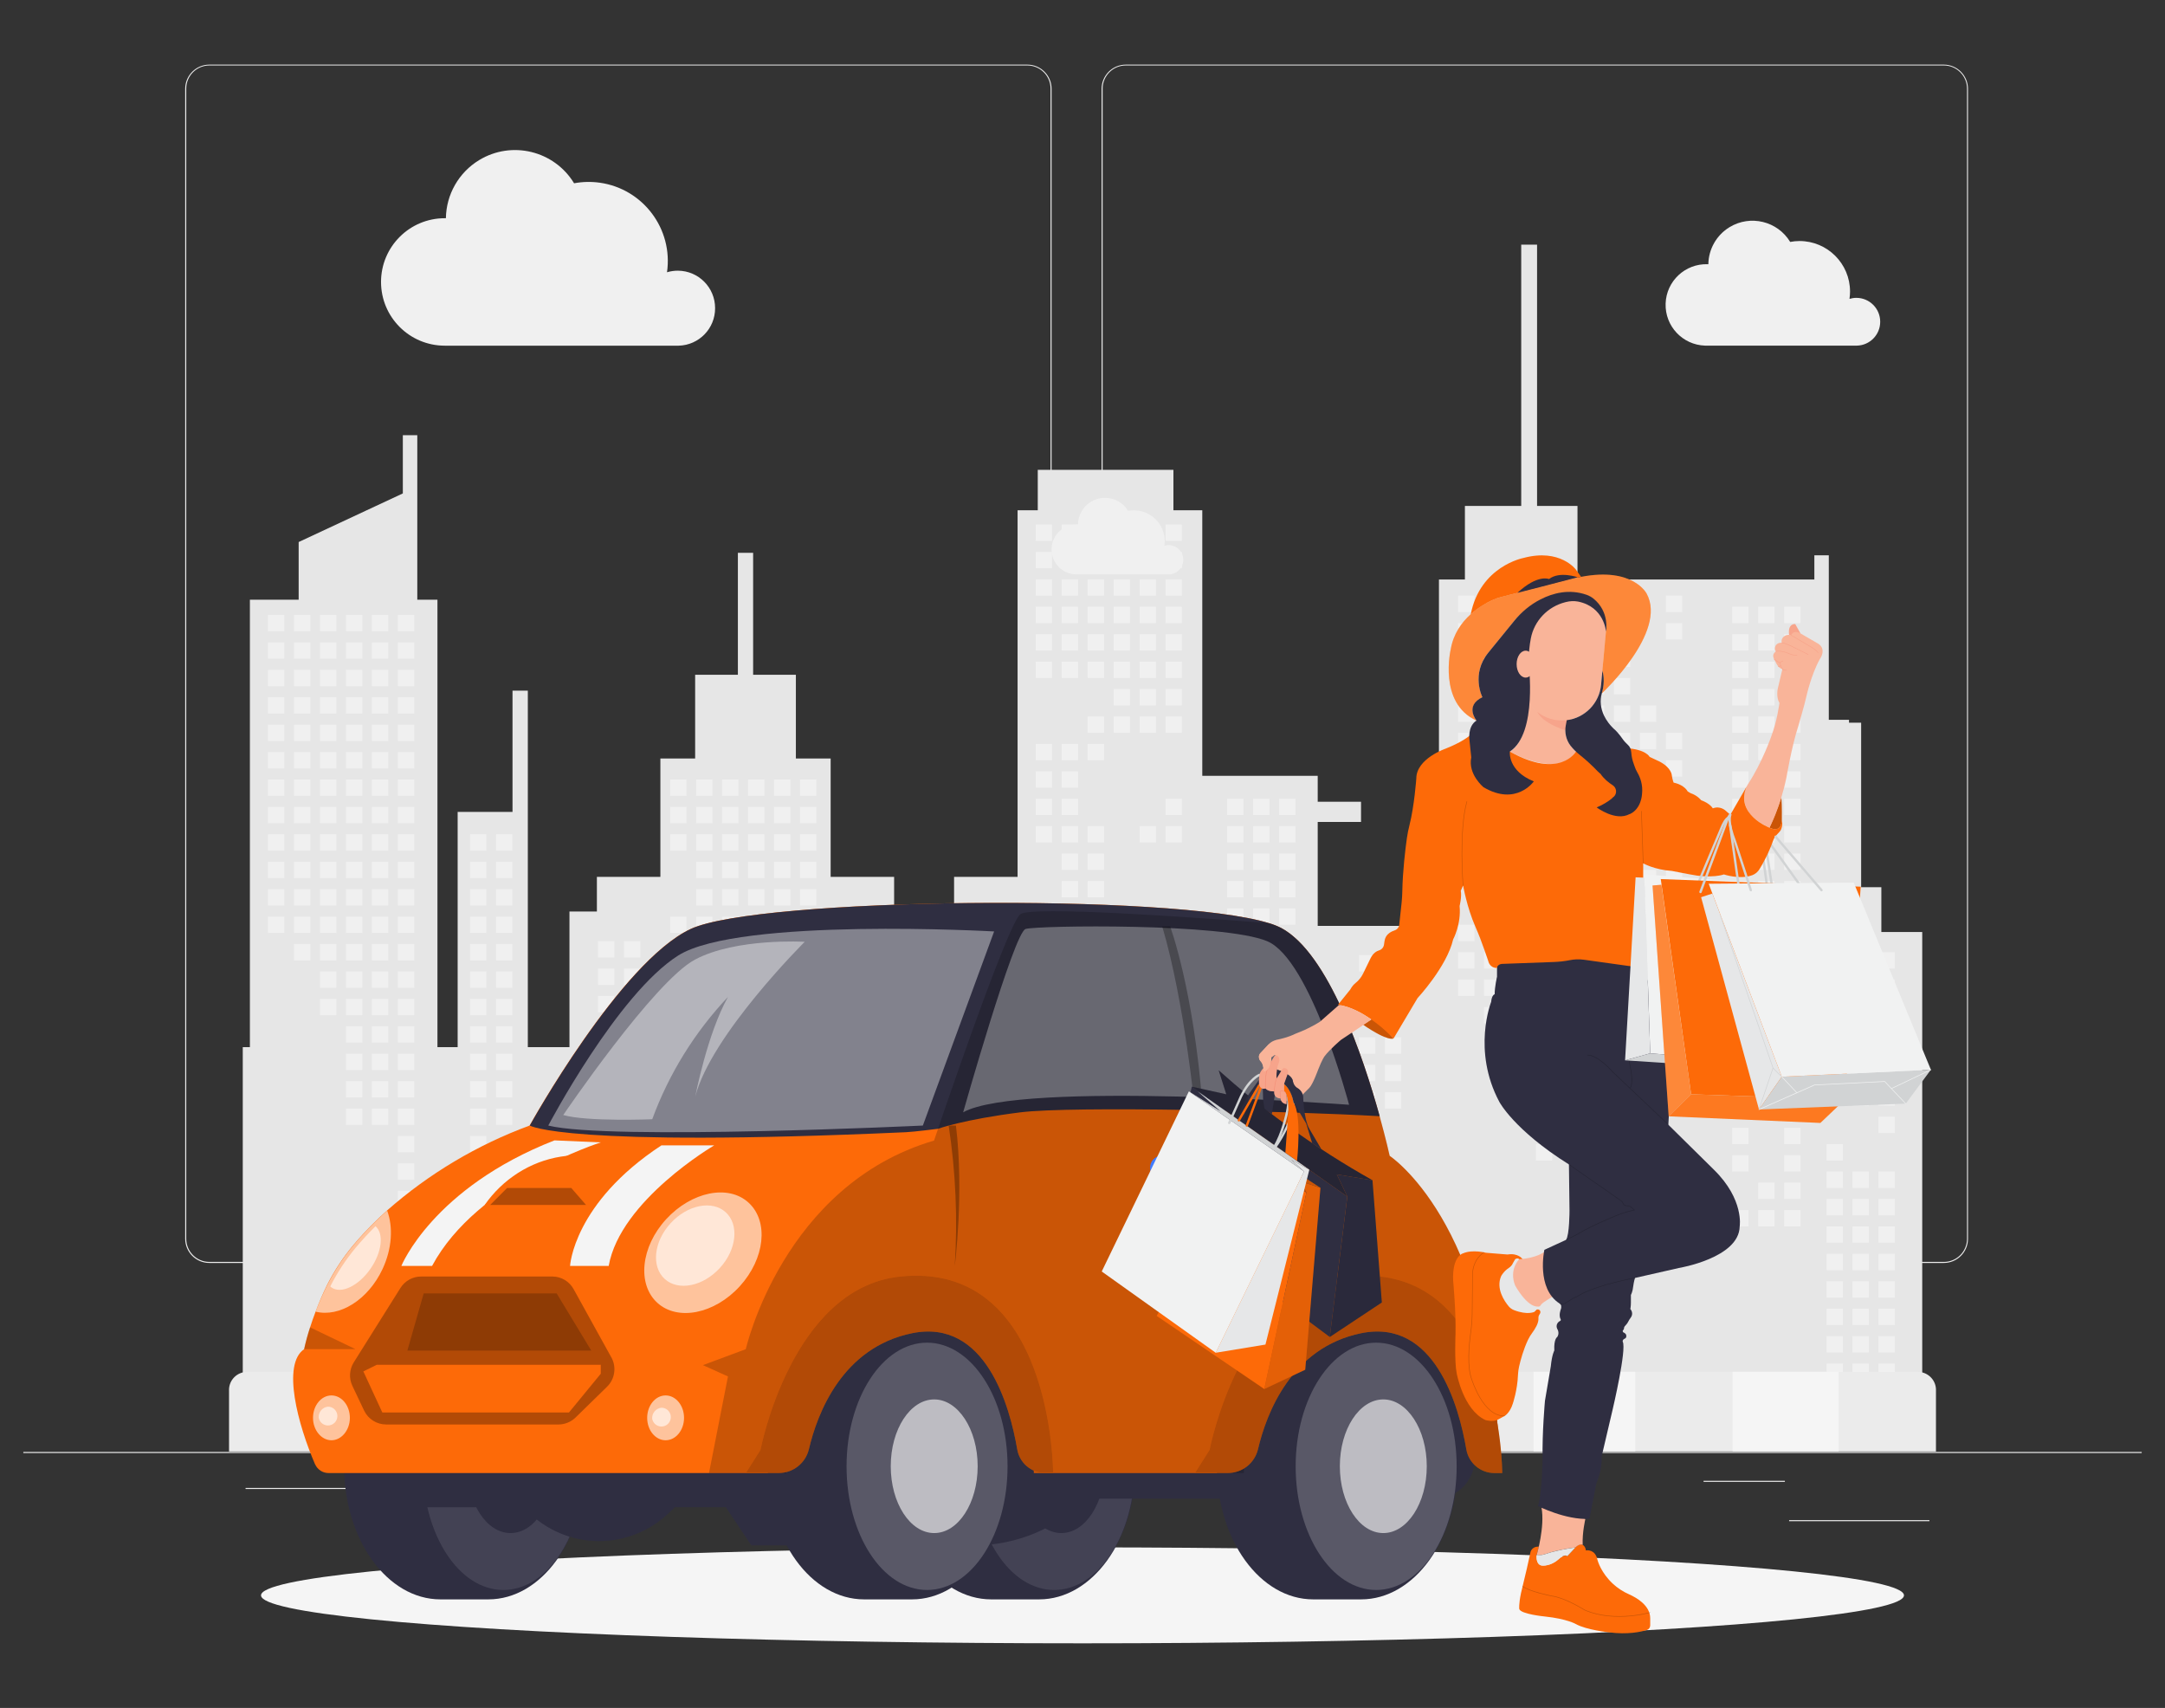  <!DOCTYPE svg PUBLIC "-//W3C//DTD SVG 1.1//EN" "http://www.w3.org/Graphics/SVG/1.1/DTD/svg11.dtd">

<svg xmlns="http://www.w3.org/2000/svg" id="a" viewBox="0 0 865.76 682.89">
  <rect x="0" y="0" width="865.76" height="682.89" fill="#333333" stroke="none"/>
  <defs>

<style xmlns="http://www.w3.org/1999/xhtml">*, ::after, ::before { box-sizing: border-box; }
img, svg { vertical-align: middle; }
</style>

<style xmlns="http://www.w3.org/1999/xhtml">*, body, html { -webkit-font-smoothing: antialiased; }
img, svg { max-width: 100%; }
</style>

</defs>

<g>
    <g id="b">
      <rect x="9.32" y="580.54" width="847.12" height=".42" fill="#ebebeb"/>
      <rect x="715.45" y="607.8" width="56.11" height=".42" fill="#ebebeb"/>
      <rect x="555.76" y="612.4" width="14.72" height=".42" fill="#ebebeb"/>
      <rect x="681.24" y="592.07" width="32.51" height=".42" fill="#ebebeb"/>
      <rect x="98.2" y="594.92" width="73.17" height=".42" fill="#ebebeb"/>
      <rect x="186.47" y="594.92" width="10.72" height=".42" fill="#ebebeb"/>
      <rect x="232.06" y="602.07" width="158.72" height=".42" fill="#ebebeb"/>
      <path d="M410.85,504.97H83.71c-5.34,0-9.66-4.34-9.66-9.67V35.43c.05-5.3,4.35-9.58,9.66-9.59H410.85c5.34,0,9.67,4.33,9.67,9.67h0V495.3c0,5.34-4.33,9.67-9.67,9.67ZM83.71,26.18c-5.1,0-9.23,4.15-9.23,9.25V495.3c0,5.1,4.13,9.24,9.23,9.25H410.85c5.11,0,9.24-4.15,9.25-9.25V35.43c0-5.11-4.15-9.24-9.25-9.25H83.71Z" fill="#ebebeb"/>
      <path d="M777.34,504.97H450.18c-5.34,0-9.66-4.34-9.67-9.67V35.43c.06-5.31,4.37-9.58,9.67-9.59h327.16c5.3,.02,9.59,4.29,9.64,9.59V495.3c0,5.33-4.31,9.66-9.64,9.67ZM450.18,26.18c-5.11,0-9.24,4.15-9.25,9.25V495.3c0,5.11,4.15,9.24,9.25,9.25h327.16c5.11,0,9.24-4.15,9.25-9.25V35.43c0-5.11-4.15-9.24-9.25-9.25H450.18Z" fill="#ebebeb"/>
      <polygon points="752.33 372.64 752.33 354.74 744.25 354.74 744.25 288.96 739.4 288.96 739.4 287.81 731.32 287.81 731.32 222.02 725.54 222.02 725.54 231.71 630.82 231.71 630.82 202.28 614.66 202.28 614.66 97.83 608.32 97.83 608.32 202.28 585.8 202.28 585.8 231.71 575.42 231.71 575.42 370.21 526.94 370.21 526.94 328.65 544.26 328.65 544.26 320.57 526.94 320.57 526.94 310.19 480.78 310.19 480.78 204.01 469.24 204.01 469.24 187.86 414.99 187.86 414.99 204.01 406.92 204.01 406.92 350.59 381.53 350.59 381.53 418.69 368.52 418.69 368.52 364.44 357.55 364.44 357.55 350.59 332.17 350.59 332.17 303.27 318.26 303.27 318.26 269.8 301.17 269.8 301.17 221.04 295.07 221.04 295.07 269.8 277.98 269.8 277.98 303.27 264.08 303.27 264.08 350.59 238.69 350.59 238.69 364.44 227.72 364.44 227.72 418.69 211.07 418.69 211.07 276.15 204.95 276.15 204.95 324.62 183.01 324.62 183.01 418.69 174.93 418.69 174.93 239.79 166.87 239.79 166.87 174 161.09 174 161.09 197.28 119.43 216.72 119.43 239.79 99.93 239.79 99.93 418.69 97.08 418.69 97.08 578.11 768.68 578.11 768.68 372.64 752.33 372.64" fill="#e6e6e6"/>
      <rect x="666.16" y="238.18" width="6.54" height="6.54" fill="#f0f0f0"/>
      <rect x="666.16" y="249.14" width="6.54" height="6.54" fill="#f0f0f0"/>
      <rect x="666.16" y="293.01" width="6.54" height="6.54" fill="#f0f0f0"/>
      <rect x="666.16" y="303.97" width="6.54" height="6.54" fill="#f0f0f0"/>
      <rect x="666.16" y="314.93" width="6.54" height="6.54" fill="#f0f0f0"/>
      <rect x="666.16" y="347.83" width="6.54" height="6.54" fill="#f0f0f0"/>
      <rect x="666.16" y="358.79" width="6.54" height="6.54" fill="#f0f0f0"/>
      <rect x="655.76" y="282.04" width="6.54" height="6.54" fill="#f0f0f0"/>
      <rect x="655.76" y="293.01" width="6.54" height="6.54" fill="#f0f0f0"/>
      <rect x="655.76" y="303.97" width="6.54" height="6.54" fill="#f0f0f0"/>
      <rect x="655.76" y="314.93" width="6.54" height="6.54" fill="#f0f0f0"/>
      <rect x="655.76" y="325.89" width="6.54" height="6.54" fill="#f0f0f0"/>
      <rect x="655.76" y="347.83" width="6.54" height="6.54" fill="#f0f0f0"/>
      <rect x="655.76" y="358.79" width="6.54" height="6.54" fill="#f0f0f0"/>
      <rect x="645.37" y="238.18" width="6.54" height="6.54" fill="#f0f0f0"/>
      <rect x="645.37" y="249.14" width="6.54" height="6.54" fill="#f0f0f0"/>
      <rect x="645.37" y="260.1" width="6.54" height="6.54" fill="#f0f0f0"/>
      <rect x="645.37" y="271.08" width="6.54" height="6.54" fill="#f0f0f0"/>
      <rect x="645.37" y="282.04" width="6.54" height="6.54" fill="#f0f0f0"/>
      <rect x="645.37" y="293.01" width="6.54" height="6.54" fill="#f0f0f0"/>
      <rect x="645.37" y="303.97" width="6.54" height="6.54" fill="#f0f0f0"/>
      <rect x="645.37" y="314.93" width="6.54" height="6.54" fill="#f0f0f0"/>
      <rect x="645.37" y="325.89" width="6.54" height="6.54" fill="#f0f0f0"/>
      <rect x="645.37" y="336.85" width="6.54" height="6.54" fill="#f0f0f0"/>
      <rect x="645.37" y="358.79" width="6.54" height="6.54" fill="#f0f0f0"/>
      <rect x="634.99" y="238.18" width="6.54" height="6.54" fill="#f0f0f0"/>
      <rect x="634.99" y="249.14" width="6.54" height="6.54" fill="#f0f0f0"/>
      <rect x="634.99" y="260.1" width="6.54" height="6.54" fill="#f0f0f0"/>
      <rect x="634.99" y="271.08" width="6.54" height="6.54" fill="#f0f0f0"/>
      <rect x="634.99" y="282.04" width="6.54" height="6.54" fill="#f0f0f0"/>
      <rect x="634.99" y="293.01" width="6.54" height="6.54" fill="#f0f0f0"/>
      <rect x="634.99" y="303.97" width="6.54" height="6.54" fill="#f0f0f0"/>
      <rect x="634.99" y="402.64" width="6.54" height="6.54" fill="#f0f0f0"/>
      <rect x="624.6" y="238.18" width="6.54" height="6.54" fill="#f0f0f0"/>
      <rect x="624.6" y="249.14" width="6.54" height="6.54" fill="#f0f0f0"/>
      <rect x="624.6" y="260.1" width="6.54" height="6.54" fill="#f0f0f0"/>
      <rect x="624.6" y="271.08" width="6.54" height="6.54" fill="#f0f0f0"/>
      <rect x="624.6" y="282.04" width="6.54" height="6.54" fill="#f0f0f0"/>
      <rect x="624.6" y="293.01" width="6.54" height="6.54" fill="#f0f0f0"/>
      <rect x="624.6" y="303.97" width="6.54" height="6.54" fill="#f0f0f0"/>
      <rect x="624.6" y="314.93" width="6.54" height="6.54" fill="#f0f0f0"/>
      <rect x="624.6" y="380.72" width="6.54" height="6.54" fill="#f0f0f0"/>
      <rect x="624.6" y="391.68" width="6.54" height="6.54" fill="#f0f0f0"/>
      <rect x="624.6" y="402.64" width="6.54" height="6.54" fill="#f0f0f0"/>
      <rect x="624.6" y="413.62" width="6.54" height="6.54" fill="#f0f0f0"/>
      <rect x="624.6" y="457.47" width="6.54" height="6.54" fill="#f0f0f0"/>
      <rect x="614.21" y="238.18" width="6.54" height="6.54" fill="#f0f0f0"/>
      <rect x="614.21" y="249.14" width="6.54" height="6.54" fill="#f0f0f0"/>
      <rect x="614.21" y="260.1" width="6.54" height="6.54" fill="#f0f0f0"/>
      <rect x="614.21" y="271.08" width="6.54" height="6.54" fill="#f0f0f0"/>
      <rect x="614.21" y="282.04" width="6.54" height="6.54" fill="#f0f0f0"/>
      <rect x="614.21" y="293.01" width="6.54" height="6.54" fill="#f0f0f0"/>
      <rect x="614.21" y="303.97" width="6.54" height="6.54" fill="#f0f0f0"/>
      <rect x="614.21" y="314.93" width="6.54" height="6.54" fill="#f0f0f0"/>
      <rect x="614.21" y="325.89" width="6.54" height="6.54" fill="#f0f0f0"/>
      <rect x="614.21" y="336.85" width="6.54" height="6.54" fill="#f0f0f0"/>
      <rect x="614.21" y="369.76" width="6.54" height="6.54" fill="#f0f0f0"/>
      <rect x="614.21" y="380.72" width="6.54" height="6.54" fill="#f0f0f0"/>
      <rect x="614.21" y="391.68" width="6.54" height="6.54" fill="#f0f0f0"/>
      <rect x="614.21" y="402.64" width="6.54" height="6.54" fill="#f0f0f0"/>
      <rect x="614.21" y="413.62" width="6.54" height="6.54" fill="#f0f0f0"/>
      <rect x="614.21" y="457.47" width="6.54" height="6.54" fill="#f0f0f0"/>
      <rect x="603.83" y="238.18" width="6.54" height="6.54" fill="#f0f0f0"/>
      <rect x="603.83" y="249.14" width="6.54" height="6.54" fill="#f0f0f0"/>
      <rect x="603.83" y="260.1" width="6.54" height="6.54" fill="#f0f0f0"/>
      <rect x="603.83" y="271.08" width="6.54" height="6.54" fill="#f0f0f0"/>
      <rect x="603.83" y="282.04" width="6.54" height="6.54" fill="#f0f0f0"/>
      <rect x="603.83" y="293.01" width="6.54" height="6.54" fill="#f0f0f0"/>
      <rect x="603.83" y="303.97" width="6.54" height="6.54" fill="#f0f0f0"/>
      <rect x="603.83" y="314.93" width="6.54" height="6.54" fill="#f0f0f0"/>
      <rect x="603.83" y="325.89" width="6.54" height="6.54" fill="#f0f0f0"/>
      <rect x="603.83" y="336.85" width="6.54" height="6.54" fill="#f0f0f0"/>
      <rect x="603.83" y="347.83" width="6.54" height="6.54" fill="#f0f0f0"/>
      <rect x="603.83" y="358.79" width="6.54" height="6.54" fill="#f0f0f0"/>
      <rect x="603.83" y="369.76" width="6.54" height="6.54" fill="#f0f0f0"/>
      <rect x="603.83" y="380.72" width="6.54" height="6.54" fill="#f0f0f0"/>
      <rect x="603.83" y="391.68" width="6.54" height="6.54" fill="#f0f0f0"/>
      <rect x="603.83" y="402.64" width="6.54" height="6.54" fill="#f0f0f0"/>
      <rect x="603.83" y="413.62" width="6.54" height="6.54" fill="#f0f0f0"/>
      <rect x="603.83" y="424.58" width="6.54" height="6.54" fill="#f0f0f0"/>
      <rect x="593.44" y="238.18" width="6.54" height="6.54" fill="#f0f0f0"/>
      <rect x="593.44" y="249.14" width="6.54" height="6.54" fill="#f0f0f0"/>
      <rect x="593.44" y="260.1" width="6.54" height="6.54" fill="#f0f0f0"/>
      <rect x="593.44" y="271.08" width="6.54" height="6.54" fill="#f0f0f0"/>
      <rect x="593.44" y="282.04" width="6.54" height="6.54" fill="#f0f0f0"/>
      <rect x="593.44" y="293.01" width="6.54" height="6.54" fill="#f0f0f0"/>
      <rect x="593.44" y="303.97" width="6.54" height="6.54" fill="#f0f0f0"/>
      <rect x="593.44" y="314.93" width="6.54" height="6.54" fill="#f0f0f0"/>
      <rect x="593.44" y="325.89" width="6.54" height="6.54" fill="#f0f0f0"/>
      <rect x="593.44" y="336.85" width="6.54" height="6.54" fill="#f0f0f0"/>
      <rect x="593.44" y="369.76" width="6.54" height="6.54" fill="#f0f0f0"/>
      <rect x="593.44" y="380.72" width="6.54" height="6.54" fill="#f0f0f0"/>
      <rect x="593.44" y="391.68" width="6.54" height="6.54" fill="#f0f0f0"/>
      <rect x="593.44" y="402.64" width="6.54" height="6.54" fill="#f0f0f0"/>
      <rect x="583.06" y="238.18" width="6.54" height="6.54" fill="#f0f0f0"/>
      <rect x="583.06" y="249.14" width="6.54" height="6.54" fill="#f0f0f0"/>
      <rect x="583.06" y="260.1" width="6.54" height="6.54" fill="#f0f0f0"/>
      <rect x="583.06" y="271.08" width="6.54" height="6.54" fill="#f0f0f0"/>
      <rect x="583.06" y="282.04" width="6.54" height="6.54" fill="#f0f0f0"/>
      <rect x="583.06" y="293.01" width="6.54" height="6.54" fill="#f0f0f0"/>
      <rect x="583.06" y="303.97" width="6.54" height="6.54" fill="#f0f0f0"/>
      <rect x="583.06" y="314.93" width="6.54" height="6.54" fill="#f0f0f0"/>
      <rect x="583.06" y="325.89" width="6.54" height="6.54" fill="#f0f0f0"/>
      <rect x="583.06" y="336.85" width="6.54" height="6.54" fill="#f0f0f0"/>
      <rect x="583.06" y="369.76" width="6.54" height="6.54" fill="#f0f0f0"/>
      <rect x="583.06" y="380.72" width="6.54" height="6.54" fill="#f0f0f0"/>
      <rect x="583.06" y="391.68" width="6.54" height="6.54" fill="#f0f0f0"/>
      <rect x="466.1" y="209.72" width="6.54" height="6.54" fill="#f0f0f0"/>
      <rect x="466.1" y="220.68" width="6.54" height="6.54" fill="#f0f0f0"/>
      <rect x="466.1" y="231.64" width="6.54" height="6.54" fill="#f0f0f0"/>
      <rect x="466.1" y="242.6" width="6.54" height="6.54" fill="#f0f0f0"/>
      <rect x="466.1" y="253.56" width="6.54" height="6.54" fill="#f0f0f0"/>
      <rect x="466.1" y="264.54" width="6.54" height="6.54" fill="#f0f0f0"/>
      <rect x="466.1" y="275.51" width="6.54" height="6.54" fill="#f0f0f0"/>
      <rect x="466.1" y="286.47" width="6.54" height="6.54" fill="#f0f0f0"/>
      <rect x="466.1" y="319.35" width="6.54" height="6.54" fill="#f0f0f0"/>
      <rect x="466.1" y="330.31" width="6.54" height="6.54" fill="#f0f0f0"/>
      <rect x="455.72" y="209.72" width="6.54" height="6.54" fill="#f0f0f0"/>
      <rect x="455.72" y="220.68" width="6.54" height="6.54" fill="#f0f0f0"/>
      <rect x="455.72" y="231.64" width="6.54" height="6.54" fill="#f0f0f0"/>
      <rect x="455.72" y="242.6" width="6.54" height="6.54" fill="#f0f0f0"/>
      <rect x="455.72" y="253.56" width="6.54" height="6.54" fill="#f0f0f0"/>
      <rect x="455.72" y="264.54" width="6.54" height="6.54" fill="#f0f0f0"/>
      <rect x="455.72" y="275.51" width="6.54" height="6.54" fill="#f0f0f0"/>
      <rect x="455.72" y="286.47" width="6.54" height="6.54" fill="#f0f0f0"/>
      <rect x="455.72" y="330.31" width="6.54" height="6.54" fill="#f0f0f0"/>
      <rect x="445.33" y="209.72" width="6.54" height="6.54" fill="#f0f0f0"/>
      <rect x="445.33" y="220.68" width="6.54" height="6.54" fill="#f0f0f0"/>
      <rect x="445.33" y="231.64" width="6.54" height="6.54" fill="#f0f0f0"/>
      <rect x="445.33" y="242.6" width="6.54" height="6.54" fill="#f0f0f0"/>
      <rect x="445.33" y="253.56" width="6.54" height="6.54" fill="#f0f0f0"/>
      <rect x="445.33" y="264.54" width="6.54" height="6.54" fill="#f0f0f0"/>
      <rect x="445.33" y="275.51" width="6.54" height="6.54" fill="#f0f0f0"/>
      <rect x="445.33" y="286.47" width="6.54" height="6.54" fill="#f0f0f0"/>
      <rect x="434.95" y="209.72" width="6.54" height="6.54" fill="#f0f0f0"/>
      <rect x="434.95" y="220.68" width="6.54" height="6.54" fill="#f0f0f0"/>
      <rect x="434.95" y="231.64" width="6.54" height="6.54" fill="#f0f0f0"/>
      <rect x="434.95" y="242.6" width="6.54" height="6.54" fill="#f0f0f0"/>
      <rect x="434.95" y="253.56" width="6.54" height="6.54" fill="#f0f0f0"/>
      <rect x="434.95" y="264.54" width="6.54" height="6.54" fill="#f0f0f0"/>
      <rect x="434.95" y="286.47" width="6.54" height="6.54" fill="#f0f0f0"/>
      <rect x="434.95" y="297.43" width="6.54" height="6.54" fill="#f0f0f0"/>
      <rect x="434.95" y="330.31" width="6.54" height="6.54" fill="#f0f0f0"/>
      <rect x="434.95" y="341.29" width="6.54" height="6.54" fill="#f0f0f0"/>
      <rect x="434.95" y="352.25" width="6.54" height="6.54" fill="#f0f0f0"/>
      <rect x="434.95" y="363.22" width="6.54" height="6.54" fill="#f0f0f0"/>
      <rect x="434.95" y="374.18" width="6.54" height="6.54" fill="#f0f0f0"/>
      <rect x="434.95" y="385.14" width="6.54" height="6.54" fill="#f0f0f0"/>
      <rect x="434.95" y="396.1" width="6.54" height="6.54" fill="#f0f0f0"/>
      <rect x="424.56" y="209.72" width="6.54" height="6.54" fill="#f0f0f0"/>
      <rect x="424.56" y="220.68" width="6.54" height="6.54" fill="#f0f0f0"/>
      <rect x="424.56" y="231.64" width="6.54" height="6.54" fill="#f0f0f0"/>
      <rect x="424.56" y="242.6" width="6.54" height="6.54" fill="#f0f0f0"/>
      <rect x="424.56" y="253.56" width="6.54" height="6.54" fill="#f0f0f0"/>
      <rect x="424.56" y="264.54" width="6.54" height="6.54" fill="#f0f0f0"/>
      <rect x="424.56" y="297.43" width="6.54" height="6.54" fill="#f0f0f0"/>
      <rect x="424.56" y="308.39" width="6.54" height="6.54" fill="#f0f0f0"/>
      <rect x="424.56" y="319.35" width="6.54" height="6.54" fill="#f0f0f0"/>
      <rect x="424.56" y="330.31" width="6.54" height="6.54" fill="#f0f0f0"/>
      <rect x="424.56" y="341.29" width="6.54" height="6.54" fill="#f0f0f0"/>
      <rect x="424.56" y="352.25" width="6.54" height="6.54" fill="#f0f0f0"/>
      <rect x="424.56" y="363.22" width="6.54" height="6.54" fill="#f0f0f0"/>
      <rect x="424.56" y="374.18" width="6.54" height="6.54" fill="#f0f0f0"/>
      <rect x="424.56" y="385.14" width="6.54" height="6.54" fill="#f0f0f0"/>
      <rect x="424.56" y="396.1" width="6.54" height="6.54" fill="#f0f0f0"/>
      <rect x="424.56" y="407.06" width="6.54" height="6.54" fill="#f0f0f0"/>
      <rect x="424.56" y="429" width="6.54" height="6.54" fill="#f0f0f0"/>
      <rect x="414.16" y="209.72" width="6.54" height="6.54" fill="#f0f0f0"/>
      <rect x="414.16" y="220.68" width="6.54" height="6.54" fill="#f0f0f0"/>
      <rect x="414.16" y="231.64" width="6.54" height="6.54" fill="#f0f0f0"/>
      <rect x="414.16" y="242.6" width="6.54" height="6.54" fill="#f0f0f0"/>
      <rect x="414.16" y="253.56" width="6.54" height="6.54" fill="#f0f0f0"/>
      <rect x="414.16" y="264.54" width="6.54" height="6.54" fill="#f0f0f0"/>
      <rect x="414.16" y="297.43" width="6.54" height="6.54" fill="#f0f0f0"/>
      <rect x="414.16" y="308.39" width="6.54" height="6.54" fill="#f0f0f0"/>
      <rect x="414.16" y="319.35" width="6.54" height="6.54" fill="#f0f0f0"/>
      <rect x="414.16" y="330.31" width="6.54" height="6.54" fill="#f0f0f0"/>
      <rect x="414.16" y="363.22" width="6.54" height="6.54" fill="#f0f0f0"/>
      <rect x="414.16" y="374.18" width="6.54" height="6.54" fill="#f0f0f0"/>
      <rect x="414.16" y="385.14" width="6.54" height="6.54" fill="#f0f0f0"/>
      <rect x="414.16" y="396.1" width="6.54" height="6.54" fill="#f0f0f0"/>
      <rect x="414.16" y="407.06" width="6.54" height="6.54" fill="#f0f0f0"/>
      <rect x="414.16" y="429" width="6.54" height="6.54" fill="#f0f0f0"/>
      <rect x="414.16" y="439.97" width="6.54" height="6.54" fill="#f0f0f0"/>
      <rect x="319.91" y="311.66" width="6.54" height="6.54" fill="#f0f0f0"/>
      <rect x="319.91" y="322.62" width="6.54" height="6.54" fill="#f0f0f0"/>
      <rect x="319.91" y="333.58" width="6.54" height="6.54" fill="#f0f0f0"/>
      <rect x="319.91" y="344.56" width="6.54" height="6.54" fill="#f0f0f0"/>
      <rect x="319.91" y="355.52" width="6.54" height="6.54" fill="#f0f0f0"/>
      <rect x="319.91" y="366.49" width="6.54" height="6.54" fill="#f0f0f0"/>
      <rect x="319.91" y="377.45" width="6.54" height="6.54" fill="#f0f0f0"/>
      <rect x="319.91" y="410.33" width="6.54" height="6.54" fill="#f0f0f0"/>
      <rect x="319.91" y="421.31" width="6.54" height="6.54" fill="#f0f0f0"/>
      <rect x="319.91" y="432.27" width="6.54" height="6.54" fill="#f0f0f0"/>
      <rect x="309.52" y="311.66" width="6.54" height="6.54" fill="#f0f0f0"/>
      <rect x="309.52" y="322.62" width="6.54" height="6.54" fill="#f0f0f0"/>
      <rect x="309.52" y="333.58" width="6.54" height="6.54" fill="#f0f0f0"/>
      <rect x="309.52" y="344.56" width="6.54" height="6.54" fill="#f0f0f0"/>
      <rect x="309.52" y="355.52" width="6.54" height="6.54" fill="#f0f0f0"/>
      <rect x="309.52" y="366.49" width="6.54" height="6.54" fill="#f0f0f0"/>
      <rect x="309.52" y="377.45" width="6.54" height="6.54" fill="#f0f0f0"/>
      <rect x="299.14" y="311.66" width="6.54" height="6.54" fill="#f0f0f0"/>
      <rect x="299.14" y="322.62" width="6.54" height="6.54" fill="#f0f0f0"/>
      <rect x="299.14" y="333.58" width="6.54" height="6.54" fill="#f0f0f0"/>
      <rect x="299.14" y="344.56" width="6.54" height="6.54" fill="#f0f0f0"/>
      <rect x="299.14" y="355.52" width="6.54" height="6.54" fill="#f0f0f0"/>
      <rect x="299.14" y="366.49" width="6.54" height="6.54" fill="#f0f0f0"/>
      <rect x="299.14" y="377.45" width="6.54" height="6.54" fill="#f0f0f0"/>
      <rect x="288.75" y="311.66" width="6.54" height="6.54" fill="#f0f0f0"/>
      <rect x="288.75" y="322.62" width="6.54" height="6.54" fill="#f0f0f0"/>
      <rect x="288.75" y="333.58" width="6.54" height="6.54" fill="#f0f0f0"/>
      <rect x="288.75" y="344.56" width="6.54" height="6.54" fill="#f0f0f0"/>
      <rect x="288.75" y="355.52" width="6.54" height="6.54" fill="#f0f0f0"/>
      <rect x="288.75" y="366.49" width="6.54" height="6.54" fill="#f0f0f0"/>
      <rect x="288.75" y="377.45" width="6.54" height="6.54" fill="#f0f0f0"/>
      <rect x="288.75" y="388.41" width="6.54" height="6.54" fill="#f0f0f0"/>
      <rect x="288.75" y="399.37" width="6.54" height="6.54" fill="#f0f0f0"/>
      <rect x="288.75" y="410.33" width="6.54" height="6.54" fill="#f0f0f0"/>
      <rect x="288.75" y="421.31" width="6.54" height="6.54" fill="#f0f0f0"/>
      <rect x="278.37" y="311.66" width="6.54" height="6.54" fill="#f0f0f0"/>
      <rect x="278.37" y="322.62" width="6.54" height="6.54" fill="#f0f0f0"/>
      <rect x="278.37" y="333.58" width="6.54" height="6.54" fill="#f0f0f0"/>
      <rect x="278.37" y="344.56" width="6.54" height="6.54" fill="#f0f0f0"/>
      <rect x="278.37" y="355.52" width="6.54" height="6.54" fill="#f0f0f0"/>
      <rect x="278.37" y="366.49" width="6.54" height="6.54" fill="#f0f0f0"/>
      <rect x="278.37" y="377.45" width="6.54" height="6.54" fill="#f0f0f0"/>
      <rect x="278.37" y="388.41" width="6.54" height="6.54" fill="#f0f0f0"/>
      <rect x="278.37" y="399.37" width="6.54" height="6.54" fill="#f0f0f0"/>
      <rect x="278.37" y="410.33" width="6.54" height="6.54" fill="#f0f0f0"/>
      <rect x="278.37" y="421.31" width="6.54" height="6.54" fill="#f0f0f0"/>
      <rect x="278.37" y="432.27" width="6.54" height="6.54" fill="#f0f0f0"/>
      <rect x="278.37" y="465.16" width="6.54" height="6.54" fill="#f0f0f0"/>
      <rect x="278.37" y="476.12" width="6.54" height="6.54" fill="#f0f0f0"/>
      <rect x="267.98" y="311.66" width="6.54" height="6.54" fill="#f0f0f0"/>
      <rect x="267.98" y="322.62" width="6.54" height="6.54" fill="#f0f0f0"/>
      <rect x="267.98" y="333.58" width="6.54" height="6.54" fill="#f0f0f0"/>
      <rect x="267.98" y="366.49" width="6.54" height="6.54" fill="#f0f0f0"/>
      <rect x="267.98" y="377.45" width="6.54" height="6.54" fill="#f0f0f0"/>
      <rect x="267.98" y="388.41" width="6.54" height="6.54" fill="#f0f0f0"/>
      <rect x="267.98" y="399.37" width="6.54" height="6.54" fill="#f0f0f0"/>
      <rect x="267.98" y="410.33" width="6.54" height="6.54" fill="#f0f0f0"/>
      <rect x="267.98" y="421.31" width="6.54" height="6.54" fill="#f0f0f0"/>
      <rect x="267.98" y="432.27" width="6.54" height="6.54" fill="#f0f0f0"/>
      <rect x="267.98" y="465.16" width="6.54" height="6.54" fill="#f0f0f0"/>
      <rect x="267.98" y="476.12" width="6.54" height="6.54" fill="#f0f0f0"/>
      <rect x="267.98" y="487.1" width="6.54" height="6.54" fill="#f0f0f0"/>
      <rect x="159.11" y="245.87" width="6.54" height="6.54" fill="#f0f0f0"/>
      <rect x="159.11" y="256.83" width="6.54" height="6.54" fill="#f0f0f0"/>
      <rect x="159.11" y="267.81" width="6.54" height="6.54" fill="#f0f0f0"/>
      <rect x="159.11" y="278.78" width="6.54" height="6.54" fill="#f0f0f0"/>
      <rect x="159.11" y="289.74" width="6.54" height="6.54" fill="#f0f0f0"/>
      <rect x="159.11" y="300.7" width="6.54" height="6.54" fill="#f0f0f0"/>
      <rect x="159.11" y="311.66" width="6.54" height="6.54" fill="#f0f0f0"/>
      <rect x="159.11" y="322.62" width="6.54" height="6.54" fill="#f0f0f0"/>
      <rect x="159.11" y="333.58" width="6.54" height="6.54" fill="#f0f0f0"/>
      <rect x="159.11" y="344.56" width="6.54" height="6.54" fill="#f0f0f0"/>
      <rect x="159.11" y="355.52" width="6.54" height="6.54" fill="#f0f0f0"/>
      <rect x="159.11" y="366.49" width="6.54" height="6.54" fill="#f0f0f0"/>
      <rect x="159.11" y="377.45" width="6.54" height="6.54" fill="#f0f0f0"/>
      <rect x="159.11" y="388.41" width="6.54" height="6.54" fill="#f0f0f0"/>
      <rect x="159.11" y="399.37" width="6.54" height="6.54" fill="#f0f0f0"/>
      <rect x="159.11" y="410.33" width="6.54" height="6.54" fill="#f0f0f0"/>
      <rect x="159.11" y="421.31" width="6.54" height="6.54" fill="#f0f0f0"/>
      <rect x="159.11" y="432.27" width="6.54" height="6.54" fill="#f0f0f0"/>
      <rect x="159.11" y="443.23" width="6.54" height="6.54" fill="#f0f0f0"/>
      <rect x="159.11" y="454.2" width="6.54" height="6.54" fill="#f0f0f0"/>
      <rect x="159.11" y="465.16" width="6.54" height="6.54" fill="#f0f0f0"/>
      <rect x="159.11" y="476.12" width="6.54" height="6.54" fill="#f0f0f0"/>
      <rect x="159.11" y="487.1" width="6.54" height="6.54" fill="#f0f0f0"/>
      <rect x="148.72" y="245.87" width="6.54" height="6.54" fill="#f0f0f0"/>
      <rect x="148.72" y="256.83" width="6.54" height="6.54" fill="#f0f0f0"/>
      <rect x="148.72" y="267.81" width="6.54" height="6.54" fill="#f0f0f0"/>
      <rect x="148.72" y="278.78" width="6.54" height="6.54" fill="#f0f0f0"/>
      <rect x="148.72" y="289.74" width="6.54" height="6.54" fill="#f0f0f0"/>
      <rect x="148.72" y="300.7" width="6.54" height="6.54" fill="#f0f0f0"/>
      <rect x="148.72" y="311.66" width="6.54" height="6.54" fill="#f0f0f0"/>
      <rect x="148.72" y="322.62" width="6.54" height="6.54" fill="#f0f0f0"/>
      <rect x="148.72" y="333.58" width="6.54" height="6.54" fill="#f0f0f0"/>
      <rect x="148.72" y="344.56" width="6.54" height="6.54" fill="#f0f0f0"/>
      <rect x="148.72" y="355.52" width="6.54" height="6.54" fill="#f0f0f0"/>
      <rect x="148.72" y="366.49" width="6.54" height="6.54" fill="#f0f0f0"/>
      <rect x="148.72" y="377.45" width="6.54" height="6.54" fill="#f0f0f0"/>
      <rect x="148.72" y="388.41" width="6.54" height="6.54" fill="#f0f0f0"/>
      <rect x="148.72" y="399.37" width="6.54" height="6.54" fill="#f0f0f0"/>
      <rect x="148.72" y="410.33" width="6.54" height="6.54" fill="#f0f0f0"/>
      <rect x="148.72" y="421.31" width="6.54" height="6.54" fill="#f0f0f0"/>
      <rect x="148.72" y="432.27" width="6.54" height="6.54" fill="#f0f0f0"/>
      <rect x="148.72" y="443.23" width="6.54" height="6.54" fill="#f0f0f0"/>
      <rect x="138.34" y="245.87" width="6.54" height="6.54" fill="#f0f0f0"/>
      <rect x="138.34" y="256.83" width="6.54" height="6.54" fill="#f0f0f0"/>
      <rect x="138.34" y="267.81" width="6.54" height="6.54" fill="#f0f0f0"/>
      <rect x="138.34" y="278.78" width="6.54" height="6.54" fill="#f0f0f0"/>
      <rect x="138.34" y="289.74" width="6.54" height="6.54" fill="#f0f0f0"/>
      <rect x="138.34" y="300.7" width="6.54" height="6.54" fill="#f0f0f0"/>
      <rect x="138.34" y="311.66" width="6.54" height="6.54" fill="#f0f0f0"/>
      <rect x="138.34" y="322.62" width="6.54" height="6.54" fill="#f0f0f0"/>
      <rect x="138.34" y="333.58" width="6.54" height="6.54" fill="#f0f0f0"/>
      <rect x="138.34" y="344.56" width="6.54" height="6.54" fill="#f0f0f0"/>
      <rect x="138.34" y="355.52" width="6.54" height="6.54" fill="#f0f0f0"/>
      <rect x="138.34" y="366.49" width="6.54" height="6.54" fill="#f0f0f0"/>
      <rect x="138.34" y="377.45" width="6.54" height="6.54" fill="#f0f0f0"/>
      <rect x="138.34" y="388.41" width="6.54" height="6.54" fill="#f0f0f0"/>
      <rect x="138.34" y="399.37" width="6.54" height="6.54" fill="#f0f0f0"/>
      <rect x="138.34" y="410.33" width="6.54" height="6.54" fill="#f0f0f0"/>
      <rect x="138.34" y="421.31" width="6.54" height="6.54" fill="#f0f0f0"/>
      <rect x="138.34" y="432.27" width="6.54" height="6.54" fill="#f0f0f0"/>
      <rect x="138.34" y="443.23" width="6.54" height="6.54" fill="#f0f0f0"/>
      <rect x="127.95" y="245.87" width="6.54" height="6.54" fill="#f0f0f0"/>
      <rect x="127.95" y="256.83" width="6.54" height="6.54" fill="#f0f0f0"/>
      <rect x="127.95" y="267.81" width="6.54" height="6.54" fill="#f0f0f0"/>
      <rect x="127.95" y="278.78" width="6.54" height="6.54" fill="#f0f0f0"/>
      <rect x="127.95" y="289.74" width="6.54" height="6.54" fill="#f0f0f0"/>
      <rect x="127.95" y="300.7" width="6.54" height="6.54" fill="#f0f0f0"/>
      <rect x="127.95" y="311.66" width="6.54" height="6.54" fill="#f0f0f0"/>
      <rect x="127.95" y="322.62" width="6.54" height="6.54" fill="#f0f0f0"/>
      <rect x="127.95" y="333.58" width="6.54" height="6.54" fill="#f0f0f0"/>
      <rect x="127.95" y="344.56" width="6.54" height="6.54" fill="#f0f0f0"/>
      <rect x="127.95" y="355.52" width="6.54" height="6.54" fill="#f0f0f0"/>
      <rect x="127.95" y="366.49" width="6.54" height="6.54" fill="#f0f0f0"/>
      <rect x="127.95" y="377.45" width="6.54" height="6.54" fill="#f0f0f0"/>
      <rect x="127.95" y="388.41" width="6.54" height="6.54" fill="#f0f0f0"/>
      <rect x="127.95" y="399.37" width="6.54" height="6.54" fill="#f0f0f0"/>
      <rect x="117.56" y="245.87" width="6.54" height="6.54" fill="#f0f0f0"/>
      <rect x="117.56" y="256.83" width="6.54" height="6.54" fill="#f0f0f0"/>
      <rect x="117.56" y="267.81" width="6.54" height="6.54" fill="#f0f0f0"/>
      <rect x="117.56" y="278.78" width="6.54" height="6.54" fill="#f0f0f0"/>
      <rect x="117.56" y="289.74" width="6.54" height="6.54" fill="#f0f0f0"/>
      <rect x="117.56" y="300.7" width="6.54" height="6.54" fill="#f0f0f0"/>
      <rect x="117.56" y="311.66" width="6.54" height="6.54" fill="#f0f0f0"/>
      <rect x="117.56" y="322.62" width="6.54" height="6.54" fill="#f0f0f0"/>
      <rect x="117.56" y="333.58" width="6.54" height="6.54" fill="#f0f0f0"/>
      <rect x="117.56" y="344.56" width="6.54" height="6.54" fill="#f0f0f0"/>
      <rect x="117.56" y="355.52" width="6.54" height="6.54" fill="#f0f0f0"/>
      <rect x="117.56" y="366.49" width="6.54" height="6.54" fill="#f0f0f0"/>
      <rect x="117.56" y="377.45" width="6.54" height="6.54" fill="#f0f0f0"/>
      <rect x="107.16" y="245.87" width="6.54" height="6.54" fill="#f0f0f0"/>
      <rect x="107.16" y="256.83" width="6.54" height="6.54" fill="#f0f0f0"/>
      <rect x="107.16" y="267.81" width="6.54" height="6.54" fill="#f0f0f0"/>
      <rect x="107.16" y="278.78" width="6.54" height="6.54" fill="#f0f0f0"/>
      <rect x="107.16" y="289.74" width="6.54" height="6.54" fill="#f0f0f0"/>
      <rect x="107.16" y="300.7" width="6.54" height="6.54" fill="#f0f0f0"/>
      <rect x="107.16" y="311.66" width="6.54" height="6.54" fill="#f0f0f0"/>
      <rect x="107.16" y="322.62" width="6.54" height="6.54" fill="#f0f0f0"/>
      <rect x="107.16" y="333.58" width="6.54" height="6.54" fill="#f0f0f0"/>
      <rect x="107.16" y="344.56" width="6.54" height="6.54" fill="#f0f0f0"/>
      <rect x="107.16" y="355.52" width="6.54" height="6.54" fill="#f0f0f0"/>
      <rect x="107.16" y="366.49" width="6.54" height="6.54" fill="#f0f0f0"/>
      <rect x="713.46" y="242.6" width="6.54" height="6.54" fill="#f0f0f0"/>
      <rect x="713.46" y="253.56" width="6.54" height="6.54" fill="#f0f0f0"/>
      <rect x="713.46" y="264.54" width="6.54" height="6.54" fill="#f0f0f0"/>
      <rect x="713.46" y="275.51" width="6.54" height="6.54" fill="#f0f0f0"/>
      <rect x="713.46" y="286.47" width="6.54" height="6.54" fill="#f0f0f0"/>
      <rect x="713.46" y="297.43" width="6.54" height="6.54" fill="#f0f0f0"/>
      <rect x="713.46" y="308.39" width="6.54" height="6.54" fill="#f0f0f0"/>
      <rect x="713.46" y="319.35" width="6.54" height="6.54" fill="#f0f0f0"/>
      <rect x="713.46" y="330.31" width="6.54" height="6.54" fill="#f0f0f0"/>
      <rect x="713.46" y="341.29" width="6.54" height="6.54" fill="#f0f0f0"/>
      <rect x="713.46" y="352.25" width="6.54" height="6.54" fill="#f0f0f0"/>
      <rect x="713.46" y="363.22" width="6.54" height="6.54" fill="#f0f0f0"/>
      <rect x="713.46" y="374.18" width="6.54" height="6.54" fill="#f0f0f0"/>
      <rect x="713.46" y="385.14" width="6.54" height="6.54" fill="#f0f0f0"/>
      <rect x="713.46" y="396.1" width="6.54" height="6.54" fill="#f0f0f0"/>
      <rect x="713.46" y="407.06" width="6.54" height="6.54" fill="#f0f0f0"/>
      <rect x="713.46" y="418.04" width="6.54" height="6.54" fill="#f0f0f0"/>
      <rect x="713.46" y="439.97" width="6.54" height="6.54" fill="#f0f0f0"/>
      <rect x="713.46" y="450.93" width="6.54" height="6.54" fill="#f0f0f0"/>
      <rect x="713.46" y="461.89" width="6.54" height="6.54" fill="#f0f0f0"/>
      <rect x="713.46" y="472.85" width="6.54" height="6.54" fill="#f0f0f0"/>
      <rect x="713.46" y="483.81" width="6.54" height="6.54" fill="#f0f0f0"/>
      <rect x="703.08" y="242.6" width="6.54" height="6.54" fill="#f0f0f0"/>
      <rect x="703.08" y="253.56" width="6.54" height="6.54" fill="#f0f0f0"/>
      <rect x="703.08" y="264.54" width="6.54" height="6.54" fill="#f0f0f0"/>
      <rect x="703.08" y="275.51" width="6.54" height="6.54" fill="#f0f0f0"/>
      <rect x="703.08" y="286.47" width="6.54" height="6.54" fill="#f0f0f0"/>
      <rect x="703.08" y="297.43" width="6.54" height="6.54" fill="#f0f0f0"/>
      <rect x="703.08" y="308.39" width="6.54" height="6.54" fill="#f0f0f0"/>
      <rect x="703.08" y="319.35" width="6.54" height="6.54" fill="#f0f0f0"/>
      <rect x="703.08" y="330.31" width="6.54" height="6.54" fill="#f0f0f0"/>
      <rect x="703.08" y="341.29" width="6.54" height="6.54" fill="#f0f0f0"/>
      <rect x="703.08" y="352.25" width="6.54" height="6.54" fill="#f0f0f0"/>
      <rect x="703.08" y="363.22" width="6.54" height="6.54" fill="#f0f0f0"/>
      <rect x="703.08" y="374.18" width="6.54" height="6.54" fill="#f0f0f0"/>
      <rect x="703.08" y="385.14" width="6.54" height="6.54" fill="#f0f0f0"/>
      <rect x="703.08" y="396.1" width="6.54" height="6.54" fill="#f0f0f0"/>
      <rect x="703.08" y="407.06" width="6.54" height="6.54" fill="#f0f0f0"/>
      <rect x="703.08" y="472.85" width="6.54" height="6.54" fill="#f0f0f0"/>
      <rect x="703.08" y="483.81" width="6.54" height="6.54" fill="#f0f0f0"/>
      <rect x="692.69" y="242.6" width="6.54" height="6.54" fill="#f0f0f0"/>
      <rect x="692.69" y="253.56" width="6.54" height="6.54" fill="#f0f0f0"/>
      <rect x="692.69" y="264.54" width="6.54" height="6.54" fill="#f0f0f0"/>
      <rect x="692.69" y="275.51" width="6.54" height="6.54" fill="#f0f0f0"/>
      <rect x="692.69" y="286.47" width="6.54" height="6.54" fill="#f0f0f0"/>
      <rect x="692.69" y="297.43" width="6.54" height="6.54" fill="#f0f0f0"/>
      <rect x="692.69" y="308.39" width="6.54" height="6.54" fill="#f0f0f0"/>
      <rect x="692.69" y="319.35" width="6.54" height="6.54" fill="#f0f0f0"/>
      <rect x="692.69" y="330.31" width="6.54" height="6.54" fill="#f0f0f0"/>
      <rect x="692.69" y="341.29" width="6.54" height="6.54" fill="#f0f0f0"/>
      <rect x="692.69" y="352.25" width="6.54" height="6.54" fill="#f0f0f0"/>
      <rect x="692.69" y="363.22" width="6.54" height="6.54" fill="#f0f0f0"/>
      <rect x="692.69" y="374.18" width="6.54" height="6.54" fill="#f0f0f0"/>
      <rect x="692.69" y="385.14" width="6.54" height="6.54" fill="#f0f0f0"/>
      <rect x="692.69" y="396.1" width="6.54" height="6.54" fill="#f0f0f0"/>
      <rect x="692.69" y="407.06" width="6.54" height="6.54" fill="#f0f0f0"/>
      <rect x="692.69" y="429" width="6.54" height="6.54" fill="#f0f0f0"/>
      <rect x="692.69" y="439.97" width="6.54" height="6.54" fill="#f0f0f0"/>
      <rect x="692.69" y="450.93" width="6.54" height="6.54" fill="#f0f0f0"/>
      <rect x="692.69" y="461.89" width="6.54" height="6.54" fill="#f0f0f0"/>
      <rect x="692.69" y="483.81" width="6.54" height="6.54" fill="#f0f0f0"/>
      <rect x="751.18" y="380.72" width="6.54" height="6.54" fill="#f0f0f0"/>
      <rect x="751.18" y="391.68" width="6.54" height="6.54" fill="#f0f0f0"/>
      <rect x="751.18" y="402.64" width="6.54" height="6.54" fill="#f0f0f0"/>
      <rect x="751.18" y="413.62" width="6.54" height="6.54" fill="#f0f0f0"/>
      <rect x="751.18" y="424.58" width="6.54" height="6.54" fill="#f0f0f0"/>
      <rect x="751.18" y="435.54" width="6.54" height="6.54" fill="#f0f0f0"/>
      <rect x="751.18" y="446.5" width="6.54" height="6.54" fill="#f0f0f0"/>
      <rect x="751.18" y="468.43" width="6.54" height="6.54" fill="#f0f0f0"/>
      <rect x="751.18" y="479.39" width="6.54" height="6.54" fill="#f0f0f0"/>
      <rect x="751.18" y="490.35" width="6.54" height="6.54" fill="#f0f0f0"/>
      <rect x="751.18" y="501.33" width="6.54" height="6.54" fill="#f0f0f0"/>
      <rect x="751.18" y="512.29" width="6.54" height="6.54" fill="#f0f0f0"/>
      <rect x="751.18" y="523.25" width="6.54" height="6.54" fill="#f0f0f0"/>
      <rect x="751.18" y="534.22" width="6.54" height="6.54" fill="#f0f0f0"/>
      <rect x="751.18" y="545.18" width="6.54" height="6.54" fill="#f0f0f0"/>
      <rect x="740.79" y="380.72" width="6.54" height="6.54" fill="#f0f0f0"/>
      <rect x="740.79" y="391.68" width="6.54" height="6.54" fill="#f0f0f0"/>
      <rect x="740.79" y="402.64" width="6.54" height="6.54" fill="#f0f0f0"/>
      <rect x="740.79" y="413.62" width="6.54" height="6.54" fill="#f0f0f0"/>
      <rect x="740.79" y="424.58" width="6.54" height="6.54" fill="#f0f0f0"/>
      <rect x="740.79" y="435.54" width="6.54" height="6.54" fill="#f0f0f0"/>
      <rect x="740.79" y="468.43" width="6.54" height="6.54" fill="#f0f0f0"/>
      <rect x="740.79" y="479.39" width="6.54" height="6.54" fill="#f0f0f0"/>
      <rect x="740.79" y="490.35" width="6.54" height="6.54" fill="#f0f0f0"/>
      <rect x="740.79" y="501.33" width="6.54" height="6.54" fill="#f0f0f0"/>
      <rect x="740.79" y="512.29" width="6.54" height="6.54" fill="#f0f0f0"/>
      <rect x="740.79" y="523.25" width="6.54" height="6.54" fill="#f0f0f0"/>
      <rect x="740.79" y="534.22" width="6.54" height="6.54" fill="#f0f0f0"/>
      <rect x="740.79" y="545.18" width="6.54" height="6.54" fill="#f0f0f0"/>
      <rect x="730.41" y="380.72" width="6.54" height="6.54" fill="#f0f0f0"/>
      <rect x="730.41" y="391.68" width="6.54" height="6.54" fill="#f0f0f0"/>
      <rect x="730.41" y="402.64" width="6.54" height="6.54" fill="#f0f0f0"/>
      <rect x="730.41" y="413.62" width="6.54" height="6.54" fill="#f0f0f0"/>
      <rect x="730.41" y="424.58" width="6.54" height="6.54" fill="#f0f0f0"/>
      <rect x="730.41" y="435.54" width="6.54" height="6.54" fill="#f0f0f0"/>
      <rect x="730.41" y="457.47" width="6.54" height="6.54" fill="#f0f0f0"/>
      <rect x="730.41" y="468.43" width="6.54" height="6.54" fill="#f0f0f0"/>
      <rect x="730.41" y="479.39" width="6.54" height="6.54" fill="#f0f0f0"/>
      <rect x="730.41" y="490.35" width="6.54" height="6.54" fill="#f0f0f0"/>
      <rect x="730.41" y="501.33" width="6.54" height="6.54" fill="#f0f0f0"/>
      <rect x="730.41" y="512.29" width="6.54" height="6.54" fill="#f0f0f0"/>
      <rect x="730.41" y="523.25" width="6.54" height="6.54" fill="#f0f0f0"/>
      <rect x="730.41" y="534.22" width="6.54" height="6.54" fill="#f0f0f0"/>
      <rect x="730.41" y="545.18" width="6.54" height="6.54" fill="#f0f0f0"/>
      <rect x="511.49" y="319.35" width="6.54" height="6.54" fill="#f0f0f0"/>
      <rect x="511.49" y="330.31" width="6.54" height="6.54" fill="#f0f0f0"/>
      <rect x="511.49" y="341.29" width="6.54" height="6.54" fill="#f0f0f0"/>
      <rect x="511.49" y="352.25" width="6.54" height="6.54" fill="#f0f0f0"/>
      <rect x="511.49" y="363.22" width="6.54" height="6.54" fill="#f0f0f0"/>
      <rect x="511.49" y="374.18" width="6.54" height="6.54" fill="#f0f0f0"/>
      <rect x="511.49" y="385.14" width="6.54" height="6.54" fill="#f0f0f0"/>
      <rect x="511.49" y="396.1" width="6.54" height="6.54" fill="#f0f0f0"/>
      <rect x="511.49" y="407.06" width="6.54" height="6.54" fill="#f0f0f0"/>
      <rect x="511.49" y="418.04" width="6.54" height="6.54" fill="#f0f0f0"/>
      <rect x="511.49" y="429" width="6.54" height="6.54" fill="#f0f0f0"/>
      <rect x="511.49" y="439.97" width="6.54" height="6.54" fill="#f0f0f0"/>
      <rect x="511.49" y="450.93" width="6.54" height="6.54" fill="#f0f0f0"/>
      <rect x="511.49" y="472.85" width="6.54" height="6.54" fill="#f0f0f0"/>
      <rect x="511.49" y="483.81" width="6.54" height="6.54" fill="#f0f0f0"/>
      <rect x="511.49" y="494.79" width="6.54" height="6.54" fill="#f0f0f0"/>
      <rect x="511.49" y="505.75" width="6.54" height="6.54" fill="#f0f0f0"/>
      <rect x="511.49" y="527.68" width="6.54" height="6.54" fill="#f0f0f0"/>
      <rect x="511.49" y="538.64" width="6.54" height="6.54" fill="#f0f0f0"/>
      <rect x="511.49" y="549.6" width="6.54" height="6.54" fill="#f0f0f0"/>
      <rect x="501.11" y="319.35" width="6.54" height="6.54" fill="#f0f0f0"/>
      <rect x="501.11" y="330.31" width="6.54" height="6.54" fill="#f0f0f0"/>
      <rect x="501.11" y="341.29" width="6.54" height="6.54" fill="#f0f0f0"/>
      <rect x="501.11" y="352.25" width="6.54" height="6.54" fill="#f0f0f0"/>
      <rect x="501.11" y="363.22" width="6.54" height="6.54" fill="#f0f0f0"/>
      <rect x="501.11" y="374.18" width="6.54" height="6.54" fill="#f0f0f0"/>
      <rect x="501.11" y="385.14" width="6.54" height="6.54" fill="#f0f0f0"/>
      <rect x="501.11" y="396.1" width="6.54" height="6.54" fill="#f0f0f0"/>
      <rect x="501.11" y="407.06" width="6.54" height="6.54" fill="#f0f0f0"/>
      <rect x="501.11" y="418.04" width="6.54" height="6.54" fill="#f0f0f0"/>
      <rect x="501.11" y="429" width="6.54" height="6.54" fill="#f0f0f0"/>
      <rect x="501.11" y="439.97" width="6.54" height="6.54" fill="#f0f0f0"/>
      <rect x="501.11" y="450.93" width="6.54" height="6.54" fill="#f0f0f0"/>
      <rect x="501.11" y="483.81" width="6.54" height="6.54" fill="#f0f0f0"/>
      <rect x="501.11" y="494.79" width="6.54" height="6.54" fill="#f0f0f0"/>
      <rect x="501.11" y="516.71" width="6.54" height="6.54" fill="#f0f0f0"/>
      <rect x="501.11" y="527.68" width="6.54" height="6.54" fill="#f0f0f0"/>
      <rect x="501.11" y="538.64" width="6.54" height="6.54" fill="#f0f0f0"/>
      <rect x="501.11" y="549.6" width="6.54" height="6.54" fill="#f0f0f0"/>
      <rect x="490.72" y="319.35" width="6.54" height="6.54" fill="#f0f0f0"/>
      <rect x="490.72" y="330.31" width="6.54" height="6.54" fill="#f0f0f0"/>
      <rect x="490.72" y="341.29" width="6.54" height="6.54" fill="#f0f0f0"/>
      <rect x="490.72" y="352.25" width="6.54" height="6.54" fill="#f0f0f0"/>
      <rect x="490.72" y="363.22" width="6.54" height="6.54" fill="#f0f0f0"/>
      <rect x="490.72" y="374.18" width="6.54" height="6.54" fill="#f0f0f0"/>
      <rect x="490.72" y="385.14" width="6.54" height="6.54" fill="#f0f0f0"/>
      <rect x="490.72" y="396.1" width="6.54" height="6.54" fill="#f0f0f0"/>
      <rect x="490.72" y="407.06" width="6.54" height="6.54" fill="#f0f0f0"/>
      <rect x="490.72" y="418.04" width="6.54" height="6.54" fill="#f0f0f0"/>
      <rect x="490.72" y="429" width="6.54" height="6.54" fill="#f0f0f0"/>
      <rect x="490.72" y="439.97" width="6.54" height="6.54" fill="#f0f0f0"/>
      <rect x="490.72" y="450.93" width="6.54" height="6.54" fill="#f0f0f0"/>
      <rect x="490.72" y="461.89" width="6.54" height="6.54" fill="#f0f0f0"/>
      <rect x="490.72" y="483.81" width="6.54" height="6.54" fill="#f0f0f0"/>
      <rect x="490.72" y="505.75" width="6.54" height="6.54" fill="#f0f0f0"/>
      <rect x="490.72" y="516.71" width="6.54" height="6.54" fill="#f0f0f0"/>
      <rect x="490.72" y="527.68" width="6.54" height="6.54" fill="#f0f0f0"/>
      <rect x="490.72" y="538.64" width="6.54" height="6.54" fill="#f0f0f0"/>
      <rect x="490.72" y="549.6" width="6.54" height="6.54" fill="#f0f0f0"/>
      <rect x="553.81" y="381.87" width="6.54" height="6.54" fill="#f0f0f0"/>
      <rect x="553.81" y="392.83" width="6.54" height="6.54" fill="#f0f0f0"/>
      <rect x="553.81" y="403.79" width="6.54" height="6.54" fill="#f0f0f0"/>
      <rect x="553.81" y="414.77" width="6.54" height="6.54" fill="#f0f0f0"/>
      <rect x="553.81" y="425.73" width="6.54" height="6.54" fill="#f0f0f0"/>
      <rect x="553.81" y="436.7" width="6.54" height="6.54" fill="#f0f0f0"/>
      <rect x="553.81" y="469.58" width="6.54" height="6.54" fill="#f0f0f0"/>
      <rect x="553.81" y="480.56" width="6.54" height="6.54" fill="#f0f0f0"/>
      <rect x="553.81" y="491.52" width="6.54" height="6.54" fill="#f0f0f0"/>
      <rect x="553.81" y="502.48" width="6.54" height="6.54" fill="#f0f0f0"/>
      <rect x="553.81" y="513.44" width="6.54" height="6.54" fill="#f0f0f0"/>
      <rect x="553.81" y="524.41" width="6.54" height="6.54" fill="#f0f0f0"/>
      <rect x="553.81" y="535.37" width="6.54" height="6.54" fill="#f0f0f0"/>
      <rect x="543.43" y="381.87" width="6.54" height="6.54" fill="#f0f0f0"/>
      <rect x="543.43" y="392.83" width="6.54" height="6.54" fill="#f0f0f0"/>
      <rect x="543.43" y="403.79" width="6.54" height="6.54" fill="#f0f0f0"/>
      <rect x="543.43" y="414.77" width="6.54" height="6.54" fill="#f0f0f0"/>
      <rect x="543.43" y="425.73" width="6.54" height="6.54" fill="#f0f0f0"/>
      <rect x="543.43" y="436.7" width="6.54" height="6.54" fill="#f0f0f0"/>
      <rect x="543.43" y="469.58" width="6.54" height="6.54" fill="#f0f0f0"/>
      <rect x="543.43" y="480.56" width="6.54" height="6.54" fill="#f0f0f0"/>
      <rect x="543.43" y="491.52" width="6.54" height="6.54" fill="#f0f0f0"/>
      <rect x="543.43" y="502.48" width="6.54" height="6.54" fill="#f0f0f0"/>
      <rect x="543.43" y="513.44" width="6.54" height="6.54" fill="#f0f0f0"/>
      <rect x="543.43" y="524.41" width="6.54" height="6.54" fill="#f0f0f0"/>
      <rect x="543.43" y="546.33" width="6.54" height="6.54" fill="#f0f0f0"/>
      <rect x="198.35" y="333.58" width="6.54" height="6.54" fill="#f0f0f0"/>
      <rect x="198.35" y="344.56" width="6.54" height="6.54" fill="#f0f0f0"/>
      <rect x="198.35" y="355.52" width="6.54" height="6.54" fill="#f0f0f0"/>
      <rect x="198.35" y="366.49" width="6.54" height="6.54" fill="#f0f0f0"/>
      <rect x="198.35" y="377.45" width="6.54" height="6.54" fill="#f0f0f0"/>
      <rect x="198.35" y="388.41" width="6.54" height="6.54" fill="#f0f0f0"/>
      <rect x="198.35" y="399.37" width="6.54" height="6.54" fill="#f0f0f0"/>
      <rect x="198.35" y="410.33" width="6.54" height="6.54" fill="#f0f0f0"/>
      <rect x="198.35" y="421.31" width="6.54" height="6.54" fill="#f0f0f0"/>
      <rect x="198.35" y="432.27" width="6.54" height="6.54" fill="#f0f0f0"/>
      <rect x="198.35" y="443.23" width="6.54" height="6.54" fill="#f0f0f0"/>
      <rect x="198.35" y="465.16" width="6.54" height="6.54" fill="#f0f0f0"/>
      <rect x="198.35" y="476.12" width="6.54" height="6.54" fill="#f0f0f0"/>
      <rect x="198.35" y="487.1" width="6.54" height="6.54" fill="#f0f0f0"/>
      <rect x="198.35" y="498.06" width="6.54" height="6.54" fill="#f0f0f0"/>
      <rect x="198.35" y="509.02" width="6.54" height="6.54" fill="#f0f0f0"/>
      <rect x="198.35" y="519.98" width="6.54" height="6.54" fill="#f0f0f0"/>
      <rect x="198.35" y="530.95" width="6.54" height="6.54" fill="#f0f0f0"/>
      <rect x="198.35" y="541.91" width="6.54" height="6.54" fill="#f0f0f0"/>
      <rect x="187.96" y="333.58" width="6.54" height="6.54" fill="#f0f0f0"/>
      <rect x="187.96" y="344.56" width="6.54" height="6.54" fill="#f0f0f0"/>
      <rect x="187.96" y="355.52" width="6.54" height="6.54" fill="#f0f0f0"/>
      <rect x="187.96" y="366.49" width="6.54" height="6.54" fill="#f0f0f0"/>
      <rect x="187.96" y="377.45" width="6.54" height="6.54" fill="#f0f0f0"/>
      <rect x="187.96" y="388.41" width="6.54" height="6.54" fill="#f0f0f0"/>
      <rect x="187.96" y="399.37" width="6.54" height="6.54" fill="#f0f0f0"/>
      <rect x="187.96" y="410.33" width="6.54" height="6.54" fill="#f0f0f0"/>
      <rect x="187.96" y="421.31" width="6.54" height="6.54" fill="#f0f0f0"/>
      <rect x="187.96" y="432.27" width="6.54" height="6.54" fill="#f0f0f0"/>
      <rect x="187.96" y="443.23" width="6.54" height="6.54" fill="#f0f0f0"/>
      <rect x="187.96" y="454.2" width="6.54" height="6.54" fill="#f0f0f0"/>
      <rect x="187.96" y="465.16" width="6.54" height="6.54" fill="#f0f0f0"/>
      <rect x="187.96" y="476.12" width="6.54" height="6.54" fill="#f0f0f0"/>
      <rect x="187.96" y="487.1" width="6.54" height="6.54" fill="#f0f0f0"/>
      <rect x="187.96" y="498.06" width="6.54" height="6.54" fill="#f0f0f0"/>
      <rect x="187.96" y="509.02" width="6.54" height="6.54" fill="#f0f0f0"/>
      <rect x="187.96" y="519.98" width="6.54" height="6.54" fill="#f0f0f0"/>
      <rect x="187.96" y="530.95" width="6.54" height="6.54" fill="#f0f0f0"/>
      <rect x="187.96" y="541.91" width="6.54" height="6.54" fill="#f0f0f0"/>
      <rect x="249.51" y="376.3" width="6.54" height="6.54" fill="#f0f0f0"/>
      <rect x="249.51" y="387.26" width="6.54" height="6.54" fill="#f0f0f0"/>
      <rect x="249.51" y="398.22" width="6.54" height="6.54" fill="#f0f0f0"/>
      <rect x="249.51" y="409.18" width="6.54" height="6.54" fill="#f0f0f0"/>
      <rect x="249.51" y="420.16" width="6.54" height="6.54" fill="#f0f0f0"/>
      <rect x="249.51" y="431.12" width="6.54" height="6.54" fill="#f0f0f0"/>
      <rect x="249.51" y="442.08" width="6.54" height="6.54" fill="#f0f0f0"/>
      <rect x="249.51" y="453.04" width="6.54" height="6.54" fill="#f0f0f0"/>
      <rect x="249.51" y="464.01" width="6.54" height="6.54" fill="#f0f0f0"/>
      <rect x="249.51" y="474.97" width="6.54" height="6.54" fill="#f0f0f0"/>
      <rect x="239.13" y="376.3" width="6.54" height="6.54" fill="#f0f0f0"/>
      <rect x="239.13" y="387.26" width="6.54" height="6.54" fill="#f0f0f0"/>
      <rect x="239.13" y="398.22" width="6.54" height="6.54" fill="#f0f0f0"/>
      <rect x="239.13" y="409.18" width="6.54" height="6.54" fill="#f0f0f0"/>
      <rect x="239.13" y="420.16" width="6.54" height="6.54" fill="#f0f0f0"/>
      <rect x="239.13" y="431.12" width="6.54" height="6.54" fill="#f0f0f0"/>
      <rect x="239.13" y="442.08" width="6.54" height="6.54" fill="#f0f0f0"/>
      <rect x="239.13" y="453.04" width="6.54" height="6.54" fill="#f0f0f0"/>
      <rect x="239.13" y="464.01" width="6.54" height="6.54" fill="#f0f0f0"/>
      <path d="M285.96,123.23c.03-8.25-6.64-14.97-14.89-15-1.47,0-2.93,.21-4.34,.63,2.48-17.29-9.53-33.32-26.82-35.8-3.43-.49-6.93-.42-10.34,.22-7.94-13.05-24.95-17.19-37.99-9.25-8.12,4.94-13.14,13.72-13.27,23.22h-.46c-14.07,0-25.48,11.41-25.48,25.48s11.41,25.48,25.48,25.48h93.56c8.12-.21,14.58-6.87,14.55-14.99Z" fill="#f0f0f0"/>
      <path d="M751.87,128.63c0-5.27-4.27-9.54-9.54-9.54h0c-.93,0-1.85,.14-2.74,.41,.14-.97,.22-1.95,.22-2.93,0-11.15-9.04-20.2-20.2-20.2h0c-1.25,0-2.5,.12-3.73,.36-5.07-8.33-15.93-10.97-24.26-5.9-5.18,3.15-8.38,8.75-8.47,14.81h-.29c-8.99-.29-16.51,6.76-16.8,15.75-.29,8.99,6.76,16.51,15.75,16.8,.35,.01,.7,.01,1.05,0h59.74c5.17-.14,9.29-4.38,9.27-9.56Z" fill="#f0f0f0"/>
      <path d="M473.17,223.81c0-3.22-2.62-5.84-5.85-5.85-.57,0-1.14,.09-1.69,.25,.09-.59,.13-1.19,.14-1.8,0-6.83-5.54-12.37-12.37-12.37h-.02c-.76,0-1.52,.07-2.27,.2-3.12-5.1-9.78-6.71-14.88-3.59-3.16,1.93-5.11,5.35-5.17,9.06h-.17c-5.51-.23-10.15,4.05-10.38,9.56-.23,5.51,4.05,10.15,9.56,10.38,.27,.01,.55,.01,.82,0h36.6c3.18-.07,5.71-2.68,5.69-5.86Z" fill="#f0f0f0"/>
      <path d="M91.59,556.14v24.21H774.17v-24.21c.22-3.98-2.84-7.38-6.82-7.6-.11,0-.22,0-.33-.01H98.74c-3.99,.03-7.19,3.29-7.16,7.27,0,.11,0,.22,.01,.33Z" fill="#ebebeb"/>
      <rect x="692.83" y="548.48" width="42.44" height="31.83" fill="#f5f5f5"/>
      <rect x="613.25" y="548.48" width="40.68" height="31.83" fill="#f5f5f5"/>
      <rect x="531.91" y="548.48" width="42.44" height="31.83" fill="#f5f5f5"/>
      <rect x="452.33" y="548.48" width="40.68" height="31.83" fill="#f5f5f5"/>
      <rect x="372.75" y="548.48" width="40.66" height="31.83" fill="#f5f5f5"/>
      <rect x="291.41" y="548.48" width="42.44" height="31.83" fill="#f5f5f5"/>
      <rect x="211.85" y="548.48" width="40.66" height="31.83" fill="#f5f5f5"/>
      <rect x="130.49" y="548.48" width="42.44" height="31.83" fill="#f5f5f5"/>
    </g>
    <g id="c">
      <g id="d">
        <ellipse cx="432.88" cy="637.87" rx="328.5" ry="19.18" fill="#f5f5f5"/>
      </g>
    </g>
    <g id="e">
      <path d="M415.53,533.06h-19.14c-21.26,0-38.51,23.82-38.51,53.22s17.25,53.2,38.51,53.2h19.14c21.26,0,38.49-23.82,38.49-53.2s-17.23-53.22-38.49-53.22Z" fill="#2f2e41" data-secondary="true"/>
      <g opacity=".1">
        <path d="M421.55,536.84c-17.76,0-32.19,22.13-32.19,49.44s14.4,49.44,32.19,49.44,32.19-22.14,32.19-49.44-14.42-49.44-32.19-49.44Z" fill="#fff"/>
      </g>
      <path d="M424.41,559.53c-9.61,0-17.38,11.96-17.38,26.72s7.78,26.72,17.38,26.72,17.38-11.96,17.38-26.72-7.84-26.72-17.38-26.72Z" fill="#2f2e41" data-secondary="true"/>
      <path d="M195.28,533.06h-19.14c-21.26,0-38.51,23.82-38.51,53.22s17.25,53.2,38.51,53.2h19.14c21.26,0,38.49-23.82,38.49-53.2s-17.23-53.22-38.49-53.22Z" fill="#2f2e41" data-secondary="true"/>
      <g opacity=".1">
        <path d="M201.29,536.84c-17.76,0-32.19,22.13-32.19,49.44s14.4,49.44,32.19,49.44,32.19-22.14,32.19-49.44-14.42-49.44-32.19-49.44Z" fill="#fff"/>
      </g>
      <path d="M204.16,559.53c-9.61,0-17.38,11.96-17.38,26.72s7.78,26.72,17.38,26.72,17.38-11.96,17.38-26.72-7.84-26.72-17.38-26.72Z" fill="#2f2e41" data-secondary="true"/>
      <path d="M589.39,528.57l.27,54.77c.04,8.74-7.02,15.85-15.76,15.89-.02,0-.05,0-.07,0h-139.57c-11.75,11.92-27.79,18.64-44.52,18.64h-89.32l-10.17-15.25h-20.33l-2.71,2.56c-7.47,7.06-17.37,11-27.65,11h0c-10.92,0-21.37-4.43-28.95-12.28l-1.22-1.27h-46.49c-7.68,0-14.24-5.52-15.55-13.08l-12.4-71.33,454.45,10.35Z" fill="#2f2e41" data-secondary="true"/>
      <path d="M126,585.45c.94,2.15,3.07,3.54,5.42,3.52h182.98c.32-37.19,22.36-67.19,49.52-67.19s49.13,30,49.52,67.19h83.93c.32-37.19,22.36-67.19,49.52-67.19s47.81,28.16,49.42,63.7c1.96-2.1,3-4.89,2.9-7.76-3.17-89.08-43.51-115.58-43.51-115.58,0,0-1.39-6.4-4.03-15.86-6.47-23.35-20.45-65.31-39.48-75.31-1.52-.76-3.1-1.38-4.73-1.86-38.59-12.01-204.46-10.25-231.3,2.32-28.14,13.2-64.38,78.6-64.38,78.6-20.96,7.72-40.3,19.25-57.06,34-1.87,1.68-3.73,3.44-5.57,5.27-2.74,2.73-5.42,5.62-8,8.69-3.95,4.74-7.35,9.91-10.17,15.4-1.79,3.59-3.38,7.28-4.78,11.05-.88,2.29-1.61,4.42-2.22,6.34-.94,2.84-1.73,5.73-2.37,8.66-8.96,6.15-2.47,30.16,4.37,46.02Z" fill="#fd6a08" data-primary="true"/>
      <path d="M211.87,450.03s13.74,8.83,150.43,2.66c3.22-.14,12.81-1.37,12.81-1.37,0,0,10.05-3.69,32.9-6.57,20.89-2.61,108.13-.49,143.71,1.54-6.47-23.35-20.45-65.31-39.48-75.31-1.52-.76-3.1-1.38-4.73-1.86-38.59-12.01-204.46-10.25-231.3,2.32-28.14,13.2-64.35,78.6-64.35,78.6Z" fill="#2f2e41" data-secondary="true"/>
      <path d="M364.7,533.06h-19.14c-21.26,0-38.51,23.82-38.51,53.22s17.25,53.2,38.51,53.2h19.14c21.26,0,38.49-23.82,38.49-53.2s-17.23-53.22-38.49-53.22Z" fill="#2f2e41" data-secondary="true"/>
      <g opacity=".2">
        <path d="M370.72,536.84c-17.76,0-32.19,22.13-32.19,49.44s14.4,49.44,32.19,49.44,32.19-22.14,32.19-49.44-14.42-49.44-32.19-49.44Z" fill="#fff"/>
      </g>
      <g opacity=".6">
        <path d="M373.58,559.53c-9.61,0-17.38,11.96-17.38,26.72s7.78,26.72,17.38,26.72,17.38-11.96,17.38-26.72-7.84-26.72-17.38-26.72Z" fill="#fff"/>
      </g>
      <path d="M544.29,533.06h-19.14c-21.26,0-38.51,23.82-38.51,53.22s17.25,53.2,38.51,53.2h19.14c21.26,0,38.49-23.82,38.49-53.2s-17.23-53.22-38.49-53.22Z" fill="#2f2e41" data-secondary="true"/>
      <g opacity=".2">
        <path d="M550.31,536.84c-17.76,0-32.19,22.13-32.19,49.44s14.4,49.44,32.19,49.44,32.19-22.14,32.19-49.44-14.42-49.44-32.19-49.44Z" fill="#fff"/>
      </g>
      <g opacity=".6">
        <path d="M553.17,559.53c-9.61,0-17.38,11.96-17.38,26.72s7.78,26.72,17.38,26.72,17.38-11.96,17.38-26.72-7.84-26.72-17.38-26.72Z" fill="#fff"/>
      </g>
      <g opacity=".4">
        <path d="M397.54,372.42l-28.5,77.61s-125.63,6-149.79,0c0,0,27.67-52.61,51.96-67.99,24.3-15.38,126.32-9.62,126.32-9.62Z" fill="#fff"/>
      </g>
      <g opacity=".6">
        <path d="M126.22,524.44c9.52,2.37,20.99-4.71,26.75-17.03,3.83-8.18,4.29-16.81,1.85-23.38-1.87,1.68-3.73,3.44-5.57,5.27-2.74,2.73-5.42,5.62-8,8.69-3.95,4.74-7.35,9.91-10.17,15.4-1.82,3.59-3.44,7.28-4.86,11.05Z" fill="#fff"/>
      </g>
      <g opacity=".4">
        <path d="M385.15,444.74s20.33-71.89,24.97-73.31c4.64-1.42,79.24-2.46,96.66,4.91,17.42,7.37,32.7,65.38,32.7,65.38,0,0-131.47-9.78-154.33,3.02Z" fill="#fff"/>
      </g>
      <g opacity=".6">
        <path d="M266.4,487.47c-10.17,11.05-11.67,26.02-3.54,33.43,8.13,7.4,22.87,4.46,32.95-6.59,10.08-11.05,11.69-25.94,3.56-33.43-8.13-7.49-22.89-4.37-32.97,6.59Z" fill="#fff"/>
      </g>
      <g opacity=".6">
        <path d="M268.17,489.08c-6.78,7.37-7.78,17.37-2.35,22.3s15.25,2.98,22.03-4.39,7.78-17.37,2.35-22.3-15.3-2.98-22.03,4.39Z" fill="#fff"/>
      </g>
      <g opacity=".6">
        <path d="M132.07,514.36l.54,.44c3.9,2.68,10.88-.73,15.6-7.59,4.56-6.61,5.37-14.01,1.95-16.94-2.74,2.73-5.42,5.62-8,8.69-3.92,4.75-7.31,9.91-10.1,15.4Z" fill="#fff"/>
      </g>
      <g opacity=".2">
        <path d="M291.11,550.33l-7.59,38.65h30.92c.32-37.19,22.36-67.19,49.52-67.19s49.13,30,49.52,67.19h83.93c.32-37.19,22.36-67.19,49.52-67.19s47.81,28.16,49.42,63.7c1.96-2.1,3-4.89,2.9-7.76-3.17-89.08-43.51-115.58-43.51-115.58,0,0-16.79-77.12-43.51-91.17-1.52-.76-3.1-1.38-4.73-1.86-30.92-2.41-95.33-6.96-99.5-3.57-5.49,4.46-34.49,90.49-34.49,90.49-60.38,17.7-75.28,83.41-75.28,83.41l-17.13,6.37,10,4.52Z"/>
      </g>
      <g opacity=".3">
        <path d="M244.48,542.75l-15.08-27.28c-1.69-3.11-4.93-5.06-8.47-5.08h-52.52c-3.36,0-6.48,1.73-8.27,4.57l-18.67,29.75c-1.77,2.83-1.99,6.37-.56,9.39l4.69,9.88c1.62,3.41,5.06,5.57,8.83,5.57h68.94c2.53-.02,4.96-1.01,6.78-2.78l12.61-12.32c3.14-3.07,3.84-7.86,1.73-11.71Z"/>
      </g>
      <g opacity=".2">
        <polygon points="236.45 540.01 162.9 540.01 169.43 517.15 222.61 517.15 236.45 540.01"/>
      </g>
      <polygon points="240.24 545.69 150.65 545.69 145.3 548.33 152.89 564.76 227.52 564.76 240.24 549.26 240.24 545.69" fill="#fd6a08" data-primary="true"/>
      <g opacity=".6">
        <path d="M258.8,566.9c0,4.95,3.3,8.96,7.37,8.96s7.37-4.02,7.37-8.96-3.3-8.96-7.37-8.96-7.37,4.02-7.37,8.96Z" fill="#fff"/>
      </g>
      <g opacity=".6">
        <path d="M260.81,567.32c.39,2.04,2.37,3.37,4.4,2.98,2.04-.39,3.37-2.37,2.98-4.4-.34-1.78-1.9-3.06-3.71-3.05-2.23,.25-3.86,2.23-3.68,4.47Z" fill="#fff"/>
      </g>
      <g opacity=".6">
        <path d="M127.46,566.9c.39,2.04,2.37,3.37,4.4,2.98,2.04-.39,3.37-2.37,2.98-4.4-.34-1.78-1.9-3.06-3.71-3.05-2.24,.24-3.87,2.23-3.68,4.47Z" fill="#fff"/>
      </g>
      <g opacity=".6">
        <path d="M125.17,566.9c0,4.95,3.39,8.96,7.37,8.96s7.37-4.02,7.37-8.96-3.29-8.96-7.37-8.96-7.37,4.02-7.37,8.96Z" fill="#fff"/>
      </g>
      <g opacity=".2">
        <path d="M121.61,539.43h20.55l-18.18-8.71c-.94,2.86-1.73,5.77-2.37,8.71Z"/>
      </g>
      <path d="M298.26,588.97h13.11c5.76,.01,10.77-3.94,12.1-9.54,3.39-14.42,13.37-40.66,41.24-46.37,29.36-5.98,39.07,28.97,42.07,46.44,.93,5.47,5.67,9.47,11.22,9.47h3.13s0-85.22-61.43-78.53c-43.34,4.73-55.59,69.29-55.59,69.29l-5.85,9.23Z" fill="#fd6a08" data-primary="true"/>
      <g opacity=".3">
        <path d="M298.26,588.97h13.11c5.76,.01,10.77-3.94,12.1-9.54,3.39-14.42,13.37-40.66,41.24-46.37,29.36-5.98,39.07,28.97,42.07,46.44,.93,5.47,5.67,9.47,11.22,9.47h3.13s0-85.22-61.43-78.53c-43.34,4.73-55.59,69.29-55.59,69.29l-5.85,9.23Z"/>
      </g>
      <path d="M477.85,588.97h13.11c5.76,.01,10.77-3.94,12.1-9.54,3.39-14.42,13.37-40.66,41.24-46.37,29.36-5.98,39.07,28.97,42.07,46.44,.93,5.47,5.67,9.47,11.22,9.47h3.13s0-85.22-61.43-78.53c-43.34,4.73-55.59,69.29-55.59,69.29l-5.85,9.23Z" fill="#fd6a08" data-primary="true"/>
      <g opacity=".3">
        <path d="M477.85,588.97h13.11c5.76,.01,10.77-3.94,12.1-9.54,3.39-14.42,13.37-40.66,41.24-46.37,29.36-5.98,39.07,28.97,42.07,46.44,.93,5.47,5.67,9.47,11.22,9.47h3.13s0-85.22-61.43-78.53c-43.34,4.73-55.59,69.29-55.59,69.29l-5.85,9.23Z"/>
      </g>
      <g opacity=".3">
        <path d="M467.92,370.42s9.39,25.06,12.96,71.9l3.39,1.69s10.96,50.83,0,92.9c0,0,4.83-38.8-3.83-90.96l-2.58-2.05s-4.17-43.36-13.08-73.41l3.13-.07Z"/>
      </g>
      <g opacity=".3">
        <path d="M379.36,450.03c2.83,18.57,3.65,37.39,2.44,56.13,0,0,3.78-29.12,.47-56.13h-2.91Z"/>
      </g>
      <path d="M285.6,457.96s-37.54,21.94-42.19,48.2h-15.45s1.34-25.11,36.53-48.2h21.11Z" fill="#f4f4f4"/>
      <path d="M240.24,456.77s-49.39,15.6-67.46,49.39h-12.28s12.5-31.12,61.21-50.2l18.53,.81Z" fill="#f4f4f4"/>
      <path d="M193.82,481.78h0c7.16-10.26,18.12-17.39,30.49-19.33,.77-.12,1.54-.22,2.31-.31,14.98-1.34,8.93,19.91,8.93,19.91l-37.27,3.54-4.46-3.81Z" fill="#fd6a08" data-primary="true"/>
      <g opacity=".3">
        <polygon points="234.35 481.78 228.45 474.99 202.79 474.99 196.01 481.78 234.35 481.78"/>
      </g>
      <g opacity=".4">
        <path d="M321.81,376.55s-37.6,37.36-43.81,62.03c0,0,4.76-25.09,13.11-39.98-13.3,14.09-23.61,30.73-30.29,48.91,0,0-26.06,1.05-35.58-1.69,0,0,36.26-53.44,52.71-62.16,16.45-8.73,43.86-7.1,43.86-7.1Z" fill="#fff"/>
      </g>
      <path d="M477.35,466.43h0c.24,2.64-1.7,4.97-4.33,5.21-.15,.01-.3,.02-.44,.02h-7.91c-2.65,0-4.79-2.15-4.79-4.79h0c0-2.65,2.15-4.79,4.79-4.79h7.91c2.48,0,4.55,1.89,4.78,4.35Z" fill="#407bff"/>
    </g>
  </g>
  <g>
    <g>
      <polygon points="538.78 478.45 531.77 534.57 486.87 501.13 474.48 453.89 476.08 436.79 476.58 434.49 538.78 478.45" fill="#2f2e41" data-secondary="true"/>
      <polygon points="548.84 471.9 552.58 520.77 531.77 534.57 538.78 478.45 534.57 469.56 548.84 471.9" fill="#2f2e41" data-secondary="true"/>
      <g opacity=".1">
        <polygon points="548.84 471.9 552.58 520.77 531.77 534.57 538.78 478.45 534.57 469.56 548.84 471.9"/>
      </g>
      <path d="M548.84,471.9c-10.77-6.04-22.46-13.36-34.61-22.21-10.07-7.34-19.02-14.7-26.89-21.75,1.01,3.2,2.03,6.39,3.04,9.59l-13.8-3.04,62.2,43.96-4.21-8.89,14.26,2.34Z" fill="#2f2e41" data-secondary="true"/>
      <g opacity=".2">
        <path d="M548.84,471.9c-10.77-6.04-22.46-13.36-34.61-22.21-10.07-7.34-19.02-14.7-26.89-21.75,1.01,3.2,2.03,6.39,3.04,9.59l-13.8-3.04,62.2,43.96-4.21-8.89,14.26,2.34Z"/>
      </g>
    </g>
    <path d="M499.49,437.33c-.14,.59-2.06,8.66-1.73,12.2l-2.98-2.11s2.14-6.34,4.7-10.09c0,0,.01,0,.01,0Z" fill="#2f2e41" data-secondary="true"/>
    <g opacity=".1">
      <path d="M499.49,437.33c-.14,.59-2.06,8.66-1.73,12.2l-2.98-2.11s2.14-6.34,4.7-10.09c0,0,.01,0,.01,0Z"/>
    </g>
    <path d="M708.4,353.54c-.23,0-.43-.17-.46-.4l-1.9-12.47c-.04-.26,.14-.49,.39-.53,.25-.04,.49,.14,.53,.39l1.9,12.47c.04,.26-.14,.49-.39,.53-.02,0-.05,0-.07,0Z" fill="#d1d3d4"/>
    <path d="M706.44,353.54c-.23,0-.43-.17-.46-.4l-1.29-9.44c-.03-.26,.14-.49,.4-.53,.26-.04,.49,.14,.53,.4l1.29,9.44c.03,.26-.14,.49-.4,.53-.02,0-.04,0-.06,0Z" fill="#d1d3d4"/>
    <path d="M719.65,354.17c-.15,0-.29-.07-.38-.19l-11.93-16.6c-.15-.21-.1-.5,.11-.65,.21-.15,.5-.1,.65,.11l11.93,16.6c.15,.21,.1,.5-.11,.65-.08,.06-.18,.09-.27,.09Z" fill="#d1d3d4"/>
    <path d="M633.31,617.98c.39,.39,.77,1,.87,1.93,0,0,2.8-.6,4.15,2.27,.16,.34,.27,.7,.36,1.07,.28,1.16,1.6,5.56,6.18,9.89,1.92,1.82,4.18,3.26,6.6,4.33,2.96,1.32,8.43,4.44,8.43,9.56v2.87c0,.84-.55,1.58-1.35,1.83-2.34,.73-7.63,1.93-15.25,.91,0,0-8.89-.94-13.09-3.27,0,0-3.51-2.1-12.39-3.04,0,0-9.82-.94-10.29-3.04,0,0-.23-1.87,.7-6.31l2.34-9.82,1.4-6.31s.3-2.57,3.42-2.46l-.85,3.16s-.6,3.4,1.53,4.28c.32,.13,.67,.18,1.02,.16,.92-.03,3.1-.29,5.34-1.9,.17-.13,.34-.27,.5-.41,.67-.62,2.79-2.41,3.76-1.44l3.27-3.51s.52-.64,1.35-1.07c.66-.34,1.46-.22,1.98,.31Z" fill="#fd6a08" data-primary="true"/>
    <path d="M633.98,607.27s-1.31,5.51-1.08,10.42c0,0-1.17-.7-2.92,1.05,0,0-4.2,.42-9.61,1.86-.49,.13-.97,.28-1.44,.45-1.11,.41-3.66,1.22-4.38,.5,0,0,3.3-11.12,1.88-18.77l7.47-1.1,10.08,5.6Z" fill="#f9b499"/>
    <path d="M629.98,618.74l-3.27,3.51s-.75-1.34-3.76,1.44c0,0-3.23,2.92-6.87,2.14,0,0-2-.54-1.53-4.28,0,0,.63,.84,4.31-.47,.47-.17,.94-.32,1.41-.44,1.76-.46,6.09-1.53,9.71-1.89Z" fill="#e6e7e8"/>
    <g opacity=".2">
      <path d="M647.47,646.42c-4.1,0-8.73-.55-13.14-2.28-.39-.16-.79-.36-1.22-.62-1.79-1.08-7.99-4.67-12.5-5.26-.38-.07-9.11-1.78-11.83-3.94-.05-.04-.06-.11-.02-.16,.04-.05,.11-.06,.16-.02,2.67,2.12,11.63,3.87,11.72,3.89,4.55,.59,10.78,4.2,12.58,5.29,.42,.25,.81,.45,1.19,.6,11.82,4.66,25.32,.71,25.46,.67,.06-.02,.13,.02,.15,.08s-.02,.13-.08,.15c-.09,.03-5.5,1.61-12.47,1.61Z"/>
    </g>
    <path d="M608.81,503.36s-1.75-2.47-5.96-1.77l-8.65-.7s-5.38-1.4-9.12,.23c0,0-4.44,.94-3.98,10.99,0,0,1.17,12.39,.94,21.28,0,0-.47,10.99,.47,15.67,0,0,2.57,14.5,11.46,18.71,0,0,3.04,.94,5.14-.23l2.57-1.4s2.1-1.17,3.27-4.91c0,0,1.85-5.34,2.08-11.6,.04-1.12,.2-2.22,.45-3.31,.56-2.45,1.7-6.72,3.57-10.66,.46-.97,1.04-1.89,1.67-2.75,1.01-1.37,2.65-3.9,2.48-5.77-.05-.59,.11-1.18,.46-1.66l.11-.16c.37-.52,.27-1.27-.26-1.61-.22-.14-.51-.22-.89-.15l-8.5-3.02-3.04-8.89,2.81-7.01,2.81-.7,.12-.57Z" fill="#fd6a08" data-primary="true"/>
    <g opacity=".2">
      <path d="M601.48,566.25c-8.51,0-12.96-14.44-13.01-14.58-2.01-5.03-1.16-13.98-.47-18.86,.34-2.45,.54-4.93,.59-7.37,.12-6.5,.12-15.34,.12-15.42,0-6.77,4.57-9.34,4.61-9.37,.06-.03,.13,0,.16,.05,.03,.06,.01,.13-.05,.16-.04,.02-4.49,2.54-4.49,9.16,0,.09,0,8.93-.12,15.43-.04,2.45-.24,4.94-.59,7.4-.68,4.86-1.53,13.76,.46,18.75,.05,.15,4.45,14.43,12.78,14.43,.07,0,.13,0,.2,0,.06,0,.12,.05,.12,.11,0,.06-.05,.12-.11,.12-.07,0-.14,0-.2,0Z"/>
    </g>
    <path d="M615.83,522.28l-2.22,2.23s-2.65,1.42-8.13-.66c-.84-.32-1.58-.84-2.16-1.53-1.75-2.09-5.18-7.08-3.04-12.07,0,0,.94-1.87,3.04-3.27,0,0,1.17-.7,1.64-1.87l.94-1.64s.94-.7,1.64,0l5.38,11.93,2.92,6.89Z" fill="#e6e7e8"/>
    <path d="M617.47,500.59s-2.93,2.41-9.94,2.88c0,0-4.21,3.98-1.64,10.52,0,0,4.68,8.65,9.12,8.42,0,0,.59,.15,.95-.37,.33-.47,.7-.9,1.18-1.23,1.11-.76,2.96-1.99,4.19-2.61l-1.64-16.6-2.22-1.01Z" fill="#f9b499"/>
    <path d="M557.27,415.2s-1.89,1.52-12.18-5.49l3.62-2.46s4.21,3.04,8.55,7.95Z" fill="#fd6a08" data-primary="true"/>
    <g opacity=".2">
      <path d="M557.27,415.2s-1.89,1.52-12.18-5.49l3.62-2.46s4.21,3.04,8.55,7.95Z"/>
    </g>
    <path d="M598.64,387.02v3.51s-.94,3.98-.94,7.01c0,0-1.17,.23-1.4,3.04,0,0-7.72,19.41,3.27,39.98,0,0,5.85,11.22,27.83,25.02l.23,18.47s0,9.82-1.4,11.69l-8.65,3.98s-3.41,15.46,6.13,21.5c.33,.21,.55,.56,.6,.95s.03,.86-.19,1.41c0,0-.94,2.34,0,3.98,0,0,.23,.47-.47,.7,0,0-2.1,1.17-.7,3.51,0,0,.7,1.4-.23,2.81,0,0-1.4,.7-1.17,5.38,0,0-.94,1.64-1.4,6.31l-2.34,13.8s-1.17,12.86-.94,23.15c0,0-.23,14.26-1.87,18.94,0,0,10.99,5.61,20.58,5.14l2.81-14.26s2.34-5.14,2.1-10.76l4.44-18.94s5.61-23.85,3.98-26.89c0,0-.23-.7,.7-1.17,0,0,.94-.23,.7-1.4,0,0,0-.7-1.17-1.17,0,0-.47-.47-.08-.87,.13-.13,.25-.27,.31-.45,.04-.12,.07-.26,.07-.42,0-.27,.12-.53,.31-.72,.41-.41,1.06-1.15,1.47-2.01,.2-.42,.45-.81,.73-1.17,.57-.71,1.29-2.1,0-3.72,0,0,.23-.94,.23-2.57v-3.04s.7-1.17,.94-3.51c0,0,.23-1.87,.7-3.27l17.54-3.98s24.08-3.98,24.32-16.6c0,0,1.87-10.76-10.29-22.68l-18.24-18,1.64-29.23-11.69-33.44-25.25-9.59-33.44,6.31,.23,3.27Z" fill="#2f2e41" data-secondary="true"/>
    <path d="M707.61,330.9s4.56,2.69,4.91-2.81c0,0,.1-6.05-.18-9.34,0,0-1.34,4.54-4.73,12.14Z" fill="#fd6a08" data-primary="true"/>
    <g opacity=".2">
      <path d="M707.61,330.9s4.56,2.69,4.91-2.81c0,0,.1-6.05-.18-9.34,0,0-1.34,4.54-4.73,12.14Z"/>
    </g>
    <path d="M611.39,280.74s-.35,15.55-7.6,19.76c0,0,19.41,11.22,26.42,0,0,0-1.24-1.05-2.41-2.72-1.58-2.26-2.15-5.08-1.64-7.79l.38-2.04s-9.56,1.15-15.15-7.21Z" fill="#f9b499"/>
    <path d="M625.91,291.99l2.55-5.17-14.03-3.27s.23,4.68,11.48,8.44Z" fill="#f7a48b"/>
    <path d="M720,253.27l-2.1-3.74s-3.07-.45-2.47,4.34l2.24,1.51,2.34-2.1Z" fill="#f7a48b"/>
    <path d="M623.11,288c1.16,.11,2.31,.08,3.42-.05,7.2-.9,13.05-6.7,13.74-14.22l.51-5.58,1.44-15.65c.08-.9,.09-1.79,.02-2.67,0-.13-.02-.25-.03-.38,0-.1-.02-.19-.03-.28-.51-4.26-2.97-7.82-6.25-10.37,0,0,.23-.24,.22-.24-.17-.12-.5,.05-.5,.05-8.12-3.43-15.16-1.57-20.56,1.54-2.38,2.49-3.97,5.76-4.3,9.46l-1.95,21.23c-.8,8.68,5.59,16.36,14.27,17.16Z" fill="#f9b499"/>
    <path d="M590.46,288.11s-4.79-5.73,2.34-9.35c0,0-4.68-9.35,2.34-17.77l10.41-12.77s3.64-4.42,9.55-7.83c5.34-3.08,12.52-5.16,20.53-1.88,.18,.07,.36,.17,.52,.28,0,0,0,0,0,0,0,0,0,0,0,0,1.12,.81,5.32,4.01,6.02,10.37,.01,.09,.02,.19,.03,.28,.01,.13,.02,.25,.03,.38,.07,.87,.06,1.77-.02,2.67l-1.44,15.65s1.24,4.11-.23,9.11c0,0,26.36-24.46,17.94-39.89,0,0-5.38-10.76-26.25-6.71-1.74,.34-3.59,.78-5.55,1.34l-26.17,6.65c-1.37,.35-2.7,.82-3.98,1.42-2.17,1.02-5.39,2.81-8.44,5.56-3.58,3.23-6.9,7.79-7.95,13.96,0,0-5.14,21.51,10.29,28.53Z" fill="#fd6a08" data-primary="true"/>
    <g opacity=".2">
      <path d="M590.46,288.11s-4.79-5.73,2.34-9.35c0,0-4.68-9.35,2.34-17.77l10.41-12.77s3.64-4.42,9.55-7.83c5.34-3.08,12.52-5.16,20.53-1.88,.18,.07,.36,.17,.52,.28,0,0,0,0,0,0,0,0,0,0,0,0,1.12,.81,5.32,4.01,6.02,10.37,.01,.09,.02,.19,.03,.28,.01,.13,.02,.25,.03,.38,.07,.87,.06,1.77-.02,2.67l-1.44,15.65s1.24,4.11-.23,9.11c0,0,26.36-24.46,17.94-39.89,0,0-5.38-10.76-26.25-6.71-1.74,.34-3.59,.78-5.55,1.34l-26.17,6.65c-1.37,.35-2.7,.82-3.98,1.42-2.17,1.02-5.39,2.81-8.44,5.56-3.58,3.23-6.9,7.79-7.95,13.96,0,0-5.14,21.51,10.29,28.53Z" fill="#fff"/>
    </g>
    <path d="M588.12,245.62c3.04-2.75,6.27-4.54,8.44-5.56,1.28-.6,2.61-1.07,3.98-1.42l26.17-6.65c1.96-.56,3.81-1,5.55-1.34l-2.04-2.87s-6.31-8.65-21.04-4.68c0,0-17.28,3.26-21.05,22.52Z" fill="#fd6a08" data-primary="true"/>
    <path d="M630.91,230.82s-7.25-2.57-11.46,.7c0,0-4.52-2.04-12.67,5.53,0,0,18.98-4.83,24.12-6.23Z" fill="#2f2e41" data-secondary="true"/>
    <path d="M707.61,330.9s4.21-7.72,6.78-20.11c0,0,2.1-12.39,4.68-20.34,0,0,2.57-8.65,3.27-11.93,0,0,1.87-8.65,5.38-14.97,0,0,2.81-3.74-.47-6.08l-7.25-4.21s-2.57-1.64-3.74,.7c0,0-1.64-.47-2.81,.47,0,0-1.4,.94-.94,2.57,0,0-1.4-.23-2.34,.94,0,0-.94,1.4,0,2.57,0,0-1.87,.94-.7,3.04l.94,1.87s.94,1.87,2.34,2.1l-1.87,7.95s-.7,3.27,.7,5.61c0,0-.94,7.25-3.27,13.33,0,0-3.51,10.29-9.35,19.17l-.58,1.02c-.32,.56-.55,1.16-.7,1.78,0,.03-.01,.05-.02,.08-.86,3.94,.61,8.03,3.72,10.6,1.48,1.22,3.68,2.8,6.23,3.82Z" fill="#f9b499"/>
    <path d="M535.04,401.75c.13,.02,.27,.04,.4,.06,4.58,.69,9.18,3.18,12.96,5.83,4.97,3.47,8.55,7.22,8.85,7.54,0,0,.03,0,.04,0l9.57-16.11s11.68-12.51,14.25-23.5c0,0,3.27-6.08,2.57-13.33,0,0,.94-3.74,.47-6.08l.94-2.1s1.48,8.68,4.93,16.53c1.35,3.08,2.55,6.22,3.65,9.4l1.47,4.24s.47,2.81,3.51,2.81c0,0,0-1.4,1.87-1.64l20.9-.77c2.15-.08,4.29-.32,6.4-.74,1.41-.28,3.46-.49,5.9-.12l23.38,3.27v-41.86s4.44,2.57,11.46,3.04c0,0,7.01,1.4,10.05,1.87,0,0,6.55,.94,10.76-.47,0,0,6.34,2.17,11.37,.3,1.17-.44,2.16-1.27,2.82-2.33,1.23-1.98,3.56-6.08,5.49-11.46,.3-.83,.75-1.59,1.35-2.24l1.26-1.38c.29-.31,.52-.68,.66-1.08,.29-.81,.66-2.22,.19-3.32,0,0,0,5.14-4.91,2.81,0,0-13.79-5.21-9.23-16.28l-6.43,11.14-1.87-1.64s-2.1-2.1-5.14-.94c0,0-.94-1.87-4.68-3.27,0,0-1.4-1.87-4.21-2.81l-1.17-.7s-1.17-2.57-5.61-3.51c0,0-.47-1.17-.7-2.81,0,0,0-3.04-4.91-5.61l-3.98-1.87s-1.4-3.04-9.59-3.51l-19.88,1.4s-6.31,11.22-26.42,0l-16.08-6.39s-2.62,2.42-9.64,5.22c0,0-11.69,3.98-11.69,11.93,0,0-.79,11-2.72,18.6-.44,1.71-.79,3.44-1.04,5.2-.63,4.5-1.68,13.07-1.84,21.39-.03,1.44-.11,2.87-.26,4.3l-.96,8.96c-.11,1.04-.81,1.92-1.8,2.25-1.32,.43-3.09,1.33-3.78,3.13,0,0-.28,.56-.51,2.53-.13,1.1-.89,2.02-1.95,2.34s-2.41,1.14-3.38,3.07l-3,6.16c-.72,1.48-1.75,2.8-3.05,3.83-.67,.52-1.44,1.35-2.14,2.64l-4.91,6.08Z" fill="#fd6a08" data-primary="true"/>
    <g opacity=".2">
      <path d="M626.24,495.87s-.08-.02-.1-.06c-.03-.06,0-.13,.05-.16l4.68-2.34c5.55-3.47,15.58-7.45,15.68-7.49,2.78-1.19,5.94-1.89,6.8-2.06l-1.08-.96c-.44-.4-1.03-.59-1.64-.58-1.04,.04-1.49-.52-1.68-.99-.19-.47-.49-.85-.85-1.1l-20.75-14.44c-.05-.04-.07-.11-.03-.16,.04-.05,.11-.07,.16-.03l20.75,14.44c.41,.28,.73,.7,.94,1.21,.24,.58,.73,.86,1.46,.84,.68-.02,1.31,.21,1.8,.64l1.25,1.12s.05,.08,.04,.12c-.01,.04-.05,.08-.09,.08-.04,0-3.77,.72-6.99,2.1-.1,.04-10.11,4.01-15.65,7.47l-4.69,2.34s-.03,.01-.05,.01Z"/>
    </g>
    <g opacity=".2">
      <path d="M667.16,449.8s-.06-.01-.08-.03l-22.21-21.04c-.07-.08-5.87-6.75-9.97-6.75-.06,0-.12-.05-.12-.12s.05-.12,.12-.12c4.21,0,9.9,6.54,10.14,6.82l22.21,21.04s.05,.12,0,.17c-.02,.02-.05,.04-.08,.04Z"/>
    </g>
    <g opacity=".2">
      <path d="M651.96,435.07s-.04,0-.06-.02c-.06-.03-.07-.1-.04-.16,1.22-2.09,.16-7.61-.35-9.89-.27-1.2-.42-2.41-.45-3.59-.17-6.95,.78-14.69,.79-14.77,1.15-8.54-.34-20.28-.35-20.4,0-.06,.04-.12,.1-.13,.07-.02,.12,.04,.13,.1,.02,.12,1.51,11.89,.35,20.46,0,.08-.96,7.8-.79,14.73,.03,1.16,.18,2.36,.45,3.55,.64,2.86,1.54,7.98,.33,10.06-.02,.04-.06,.06-.1,.06Z"/>
    </g>
    <polygon points="700.39 352.85 657.57 349.61 659.91 421.16 685.63 423.26 700.39 352.85" fill="#f1f2f2"/>
    <polygon points="649.85 423.96 659.91 421.16 657.54 350.92 654.06 350.78 649.85 423.96" fill="#e6e7e8"/>
    <polygon points="649.85 423.96 667.86 425.13 668.2 421.83 659.91 421.16 649.85 423.96" fill="#d1d3d4"/>
    <path d="M679.31,353.11c-.06,0-.12-.01-.18-.04-.24-.1-.35-.37-.25-.61l9.35-22.21c.24-.56,1.49-3.33,2.72-3.69,.25-.08,.51,.07,.58,.32,.07,.25-.07,.51-.32,.58-.54,.16-1.52,1.76-2.12,3.16l-9.35,22.21c-.08,.18-.25,.29-.43,.29Z" fill="#d1d3d4"/>
    <g opacity=".2">
      <path d="M624.7,521.49c-.3,0-.64-.04-1.02-.16-.06-.02-.1-.08-.08-.15,.02-.06,.08-.1,.15-.08,1.37,.43,2.14-.17,2.18-.2l3.05-1.88c1.83-.69,2.31-1.15,2.32-1.15,6.98-4.19,22.35-7.02,22.51-7.05,.07,0,.12,.03,.14,.09,.01,.06-.03,.12-.09,.14-.15,.03-15.49,2.85-22.41,7,0,0-.48,.48-2.36,1.18l-3.02,1.86s-.5,.39-1.36,.39Z"/>
    </g>
    <g>
      <polygon points="528.03 474.94 519.66 472.18 522.42 476.81 505.58 555.38 521.95 547.66 528.03 474.94" fill="#fd6a08" data-primary="true"/>
      <g opacity=".1">
        <polygon points="528.03 474.94 519.66 472.18 522.42 476.81 505.58 555.38 521.95 547.66 528.03 474.94"/>
      </g>
      <polygon points="505.58 555.38 462.55 526.15 497.16 461.14 522.42 476.81 505.58 555.38" fill="#fd6a08" data-primary="true"/>
      <polygon points="528.03 474.94 517.27 467.92 499.97 457.17 505.35 463.71 497.16 461.14 522.42 476.81 519.66 472.18 528.03 474.94" fill="#fd6a08" data-primary="true"/>
      <g opacity=".2">
        <polygon points="528.03 474.94 517.27 467.92 499.97 457.17 505.35 463.71 497.16 461.14 522.42 476.81 519.66 472.18 528.03 474.94"/>
      </g>
    </g>
    <path d="M509.55,459.74c-.1,0-.19-.03-.28-.09-.21-.15-.25-.44-.1-.65,4.35-5.95,6.46-11.98,6.48-12.04,3.56-8.24-2.18-13.08-2.43-13.28-.2-.16-.23-.46-.07-.66,.16-.2,.46-.23,.66-.07,.07,.05,6.54,5.47,2.71,14.34,0,.03-2.17,6.18-6.6,12.25-.09,.13-.23,.19-.38,.19Z" fill="#d1d3d4"/>
    <path d="M509.55,459.04c-.09,0-.18-.03-.26-.08-.21-.14-.27-.43-.13-.65,3.18-4.78,5.06-13.77,5.08-13.86,1.53-7.21-.92-8.92-.95-8.93-.21-.14-.28-.43-.14-.64,.14-.22,.42-.28,.64-.15,.13,.08,3.06,1.97,1.37,9.92-.08,.37-1.93,9.26-5.21,14.19-.09,.14-.24,.21-.39,.21Z" fill="#d1d3d4"/>
    <path d="M504.99,435.07l.1,4.48c0,.21,.03,.42,.07,.63l.51,3.08,2.91,2.25,1.19-7.5s-.22-.47-.22-1.64c0,0-2.34,.23-3.51-1.17,0,0-.38-.05-1.05-.12Z" fill="#2f2e41" data-secondary="true"/>
    <polygon points="523.58 451.32 528.38 459.47 524.75 457.12 522.3 449.1 523.58 451.32" fill="#2f2e41" data-secondary="true"/>
    <g opacity=".1">
      <polygon points="523.58 451.32 528.38 459.47 524.75 457.12 522.3 449.1 523.58 451.32"/>
    </g>
    <path d="M518.67,464.18s2.03-18.22-1.44-23.49c0,0-.43-5.04-4.17-7.61l.07,3.13s2.27-.09,2.04,8.8l-1.17,15.9,4.68,3.27Z" fill="#fd6a08" data-primary="true"/>
    <path d="M503.43,431.79l-3.94,5.54s-.92,3.64-1.16,5.66l5.61-9.67-.51-1.53Z" fill="#2f2e41" data-secondary="true"/>
    <path d="M727.02,261.1s-.08-.02-.1-.06c-.68-1.13-3.2-2.52-3.23-2.53l-7.49-4.44c-.06-.03-.07-.1-.04-.16,.03-.06,.11-.07,.16-.04l7.48,4.44c.1,.06,2.6,1.43,3.31,2.61,.03,.06,.02,.13-.04,.16-.02,.01-.04,.02-.06,.02Z" fill="#f7a48b"/>
    <path d="M723.04,261.8s-.04,0-.05-.01l-5.14-2.57s-3.97-2.09-5.33-2.09c-.06,0-.12-.05-.12-.12s.05-.12,.12-.12c1.42,0,5.27,2.03,5.43,2.12l5.14,2.57c.06,.03,.08,.1,.05,.16-.02,.04-.06,.06-.1,.06Z" fill="#f7a48b"/>
    <path d="M718.05,262.06c-.55,0-1.41-.07-2.23-.44-.56-.25-1.22-.53-1.93-.72-1.83-.5-3.13-.6-3.65-.28-.06,.03-.13,.02-.16-.04-.03-.06-.02-.13,.04-.16,.74-.45,2.49-.1,3.83,.26,.72,.2,1.4,.48,1.96,.73,1.25,.56,2.65,.4,2.67,.39,.06,0,.12,.04,.13,.1,0,.06-.04,.12-.1,.13-.02,0-.23,.03-.56,.03Z" fill="#f7a48b"/>
    <path d="M714.39,268.12c-1.2,0-1.7-.48-1.72-.5-.05-.05-.05-.12,0-.17,.04-.05,.12-.05,.16,0h0s.46,.43,1.55,.43c.06,0,.12,.05,.12,.12s-.05,.12-.12,.12Z" fill="#f7a48b"/>
    <path d="M712.9,267.71s-.06-.01-.09-.04c-.72-.79-1.03-2.27-1.1-2.62-.25-.08-1.11-.4-2.31-1.4-.05-.04-.06-.12-.02-.16s.12-.06,.16-.02c1.36,1.13,2.28,1.38,2.29,1.38,.05,.01,.08,.05,.09,.09,0,.02,.29,1.74,1.05,2.58,.04,.05,.04,.12,0,.17-.02,.02-.05,.03-.08,.03Z" fill="#f7a48b"/>
    <path d="M711.82,265.08s-.06-.01-.08-.03c-.05-.05-.05-.12,0-.17,.48-.48,1.18-.72,1.21-.73,.06-.02,.13,.01,.15,.07,.02,.06-.01,.13-.07,.15,0,0-.68,.23-1.12,.67-.02,.02-.05,.03-.08,.03Z" fill="#f7a48b"/>
    <path d="M711.15,266.6c-.06,0-.11-.04-.12-.1,0-.06,.03-.12,.1-.13,.67-.1,.85-.29,.86-.29,.04-.05,.12-.05,.16,0,.05,.04,.05,.11,.01,.16-.02,.03-.24,.26-1,.37,0,0-.01,0-.02,0Z" fill="#f7a48b"/>
    <path d="M626.15,290.02l.38-2.06h0c7.2-.91,13.05-6.71,13.74-14.23l.51-5.58c.19,.76,1.23,4.18-.23,9.11-.86,2.9-.44,6.04,.85,8.78,.9,1.91,2.36,4.01,4.7,6.04,0,0,1.39,1.39,2.59,3.15,.68,1,1.51,1.88,2.4,2.71,.57,.53,1.13,1.42,1.24,2.91,.11,1.58,.43,3.13,1,4.61,.09,.22,.17,.45,.23,.67,.31,1,.74,1.95,1.27,2.86,.98,1.68,2.24,4.7,1.79,8.58,0,0-.23,5.85-4.91,7.95l-.04-.04c-5.59,3.08-13.17-2.65-13.17-2.65,2.49-1.02,4.53-2.34,6.08-3.57,.14-.23,.39-.48,.82-.75h0c1.33-1.33,1.08-3.54-.51-4.56s-3.54-2.57-4.87-4.56c0,0-.5-.35-1.09-.96-2.22-2.32-4.57-4.5-7.08-6.5-1.35-1.08-2.74-2.37-3.84-3.81-1.75-2.29-2.39-5.25-1.87-8.09Z" fill="#2f2e41" data-secondary="true"/>
    <path d="M637.16,239.3c-.81-.65-1.74-1.14-2.72-1.49-7.02-2.44-13.54-.65-18.41,1.84-4.06,2.08-7.6,5.03-10.49,8.56l-10.41,12.77c-7.01,8.65-2.34,17.77-2.34,17.77-7.25,3.51-2.34,9.35-2.34,9.35-3.74,2.34-2.81,7.95-2.81,7.95l.7,6.78c-1.4,6.78,4.91,11.93,4.91,11.93,13.09,7.72,20.11-2.34,20.11-2.34-10.52-4.21-9.59-11.93-9.59-11.93,11.22-7.25,7.48-35.54,7.48-35.54,.05-3.79,.39-6.97,.9-9.63,1.34-7.1,6.75-12.76,13.76-14.53,.13-.03,.27-.07,.4-.1,1.54-.39,3.14-.45,4.71-.17h0c10.52,2.1,11.2,11.97,11.2,11.97,0,0,1.6-7.84-5.07-13.2Z" fill="#2f2e41" data-secondary="true"/>
    <g opacity=".2">
      <path d="M585.08,354.17c-.06,0-.11-.05-.12-.11-.02-.22-1.72-22.02,1.52-33.6,.02-.06,.08-.1,.14-.08,.06,.02,.1,.08,.08,.14-3.23,11.54-1.53,33.29-1.52,33.51,0,.06-.04,.12-.11,.13h0Z"/>
    </g>
    <g opacity=".2">
      <path d="M657.1,345.28c-.06,0-.11-.05-.12-.11l-.7-20.81c0-.06,.05-.12,.11-.12,.05,0,.12,.05,.12,.11l.7,20.81c0,.06-.05,.12-.11,.12h0Z"/>
    </g>
    <path d="M504.19,424.4c1.16,1.13,1.16,4.01,1.16,4.01,3.04-.23,3.04-5.61,3.04-5.61l1.33-.95c.12-.08,.28,.01,.26,.16l-.42,3.36,1.17,2.34c6.55,2.1,6.31,4.68,6.31,4.68,.23,1.64,1.64,2.57,1.64,2.57,1.78,1.25,2.07,2.22,2.11,2.62,0,.07,.09,.1,.14,.05l2.66-2.66c1.4-1.4,3.51-7.25,3.51-7.25,1.64-4.21,2.57-5.38,2.57-5.38,2.1-2.81,6.55-6.55,6.55-6.55l12.19-8.12v-.03c-3.78-2.65-8.38-5.14-12.95-5.83l-7.65,6.72c-2.1,1.4-6.08,3.27-6.08,3.27l-3.98,1.64c-2.81,1.4-6.31,2.1-6.31,2.1-2.81,.47-3.98,1.87-3.98,1.87l-3.51,3.74c-.74,.89-.54,1.88-.29,2.48,.12,.29,.32,.54,.54,.76Z" fill="#f9b499"/>
    <g>
      <polygon points="676.27 437.53 737.77 439.63 744.09 354.52 664.12 351.48 676.27 437.53" fill="#fd6a08" data-primary="true"/>
      <polygon points="667.29 446.34 676.27 437.53 664.38 353.76 660.84 354.05 667.29 446.34" fill="#fd6a08" data-primary="true"/>
      <g opacity=".2">
        <polygon points="667.29 446.34 676.27 437.53 664.38 353.76 660.84 354.05 667.29 446.34" fill="#fff"/>
      </g>
      <polygon points="737.77 439.63 727.95 448.98 667.29 446.34 676.27 437.53 737.77 439.63" fill="#fd6a08" data-primary="true"/>
      <g opacity=".1">
        <polygon points="737.77 439.63 727.95 448.98 667.29 446.34 676.27 437.53 737.77 439.63" fill="#fff"/>
      </g>
    </g>
    <path d="M695.14,353.75c-.23,0-.43-.17-.46-.4l-3.3-23.35c-.04-.26,.14-.49,.4-.53,.26-.04,.49,.14,.53,.4l3.3,23.35c.04,.26-.14,.49-.4,.53-.02,0-.04,0-.07,0Z" fill="#d1d3d4"/>
    <g>
      <polygon points="712.52 430.51 703.4 443.61 680.25 358.73 684.75 357.27 712.52 430.51" fill="#e6e7e8"/>
      <g>
        <polygon points="772.14 427.71 762.09 441.27 703.4 443.61 712.52 430.51 772.14 427.71" fill="#d1d3d4"/>
        <path d="M703.4,443.73s-.09-.03-.11-.07c-.03-.06,0-.13,.06-.16l22.21-9.82s.03,0,.04,0l28.06-1.4s.07,.01,.09,.04l8.42,8.89s.04,.12,0,.17c-.05,.05-.12,.04-.17,0l-8.38-8.85-27.98,1.4-22.19,9.81s-.03,.01-.05,.01Z" fill="#f1f2f2"/>
        <path d="M718.57,437.07s-.06-.01-.09-.04l-6.06-6.44s-.04-.12,0-.17,.12-.04,.17,0l6.06,6.44s.04,.12,0,.17c-.02,.02-.05,.03-.08,.03Z" fill="#f1f2f2"/>
        <path d="M756.48,435.31s-.09-.03-.11-.07c-.03-.06,0-.13,.06-.16l15.67-7.48c.06-.03,.13,0,.16,.06,.03,.06,0,.13-.06,.16l-15.67,7.48s-.03,.01-.05,.01Z" fill="#f1f2f2"/>
        <path d="M703.4,443.73s-.03,0-.04,0c-.06-.02-.1-.09-.08-.15l5.61-16.6s.05-.07,.09-.08c.04,0,.08,0,.11,.03l3.51,3.51s.05,.12,0,.17-.12,.05-.17,0l-3.37-3.37-5.55,16.42s-.06,.08-.11,.08Z" fill="#d1d3d4"/>
        <path d="M709.01,427.12s-.1-.03-.11-.08l-21.13-61.21c-.02-.06,.01-.13,.07-.15,.06-.02,.13,.01,.15,.07l21.13,61.21c.02,.06-.01,.13-.07,.15-.01,0-.03,0-.04,0Z" fill="#d1d3d4"/>
        <polygon points="741.28 352.88 683.29 353.35 712.52 430.51 772.14 427.71 741.28 352.88" fill="#f1f2f2"/>
      </g>
    </g>
    <path d="M728.41,356.39c-.12,0-.24-.04-.33-.14-.23-.23-15.35-17.89-18.38-21.42-.17-.2-.15-.49,.05-.66,.2-.17,.49-.15,.66,.05,6.2,7.24,18.02,21.03,18.34,21.38,.17,.19,.17,.48-.02,.66-.09,.09-.21,.13-.33,.13Z" fill="#d1d3d4"/>
    <path d="M700.13,356.39c-.2,0-.38-.13-.44-.32l-6.31-19.41c-3.25-8.36-1.98-10.88-1.83-11.14,.13-.22,.42-.29,.64-.16,.22,.13,.29,.41,.17,.63-.03,.06-1.17,2.46,1.9,10.35l6.32,19.43c.08,.25-.05,.51-.3,.59-.05,.02-.1,.02-.14,.02Z" fill="#d1d3d4"/>
    <path d="M680.02,357.11c-.06,0-.11,0-.17-.03-.25-.09-.38-.37-.29-.62l10.37-27.94c.07-.22,.76-2.33,1.58-3.01,.21-.17,.51-.14,.68,.07,.17,.21,.14,.51-.07,.68-.46,.38-1.03,1.78-1.28,2.58l-10.38,27.97c-.07,.2-.26,.32-.45,.32Z" fill="#d1d3d4"/>
    <g>
      <path d="M523.58,467.69l-7.06-3.87s-.05,.02-.03,.04l4.99,4.53-46.06-32.03,12.63,7.95-9.12-7.95,44.66,31.33Z" fill="#d1d3d4"/>
      <path d="M523.58,467.69l-17.54,69.91-19.88,3.27,35.31-72.49-4.99-4.53s0-.06,.03-.04l7.06,3.87Z" fill="#e6e7e8"/>
      <polygon points="521.48 468.39 486.17 540.88 440.57 508.38 475.42 436.36 521.48 468.39" fill="#f1f2f2"/>
    </g>
    <path d="M491.55,449.45c-.06,0-.13-.01-.19-.04-.24-.1-.34-.38-.24-.62l4.68-10.52c3.56-7.35,7.5-8.86,7.67-8.92,.24-.09,.51,.04,.6,.28,.09,.24-.04,.51-.28,.6-.07,.03-3.79,1.52-7.14,8.44l-4.67,10.51c-.08,.17-.25,.28-.43,.28Z" fill="#d1d3d4"/>
    <path d="M498.58,450.47c-.05,0-.11,0-.16-.03-.24-.09-.37-.36-.28-.6l5.58-15.04c.09-.24,.36-.37,.6-.28,.24,.09,.37,.36,.28,.6l-5.58,15.04c-.07,.19-.25,.31-.44,.31Z" fill="#fd6a08" data-primary="true"/>
    <path d="M495.4,448.4c-.08,0-.16-.02-.23-.06-.22-.13-.3-.42-.17-.64l8.12-13.94c.13-.22,.42-.3,.64-.17,.22,.13,.3,.42,.17,.64l-8.12,13.94c-.09,.15-.24,.23-.4,.23Z" fill="#fd6a08" data-primary="true"/>
    <path d="M510.37,427.59s6.31,1.64,6.66,4.79c0,0,.23,1.64,1.64,2.57,0,0,1.99,.82,2.46,3.39,0,0,.12,8.77,2.46,12.98l-6.35-10.63s-.66-5.04-4.17-7.61l-2.6-1.56s-.56-1.83-.09-3.93Z" fill="#2f2e41" data-secondary="true"/>
    <path d="M514.46,441.5s-2.34-.23-2.34-2.34c0,0-2.81,.23-2.57-2.81,0,0-2.34,.23-3.51-1.17,0,0-1.87,.94-2.57-1.64,0,0-.23-3.04,.47-4.68,0,0,.7-1.4,1.64-2.1l2.55-2.06,1.46-2.37c.27-.44,.88-.55,1.27-.2,.58,.52,1.12,1.48,.4,3.11-.26,.6-.43,1.24-.53,1.89-.18,1.14-.37,2.82-.23,4.08l2.25-3.68c.23-.37,.66-.56,1.08-.46,.79,.18,1.8,.82,.87,2.97l-1.17,3.27v3.04s1.4,0,.94,5.14Z" fill="#f7a48b"/>
    <path d="M509.55,436.47s0,0-.01,0c-.06,0-.11-.06-.1-.13l.23-2.34c.23-1.64,.7-2.83,.71-2.84,.02-.06,.09-.09,.15-.06,.06,.02,.09,.09,.06,.15,0,.01-.47,1.18-.69,2.78l-.23,2.33c0,.06-.06,.1-.12,.1Z" fill="#f48f78"/>
    <path d="M512.13,439.28c-.06,0-.11-.05-.12-.11l-.23-2.57s0-.03,0-.04c.06-.24,.19-.4,.39-.5,.54-.25,1.38,.17,1.41,.19,.06,.03,.08,.1,.05,.16-.03,.06-.1,.08-.16,.05,0,0-.78-.38-1.21-.18-.13,.06-.21,.16-.26,.32l.23,2.55c0,.06-.04,.12-.11,.13,0,0,0,0-.01,0Z" fill="#f48f78"/>
    <path d="M506.05,435.3c-.06,0-.12-.05-.12-.12v-2.55c0-1.08,.08-2.16,.25-3.21v-.04c.13-.8,.38-1.56,.73-2.28l1.37-2.73c.03-.06,.1-.08,.16-.05s.08,.1,.05,.16l-1.37,2.73c-.35,.69-.58,1.44-.71,2.21v.04c-.17,1.04-.25,2.11-.25,3.17v2.55c0,.06-.05,.12-.12,.12Z" fill="#f48f78"/>
    <path d="M507.45,417.42l-3.51,3.74c-.74,.89-.54,1.88-.29,2.48,.12,.29,.32,.54,.54,.76,1.16,1.13,1.16,4.01,1.16,4.01,3.04-.23,3.04-5.61,3.04-5.61" fill="#f9b499"/>
    <ellipse cx="610.1" cy="265.54" rx="3.62" ry="5.38" fill="#f9b499"/>
  </g>
</svg>